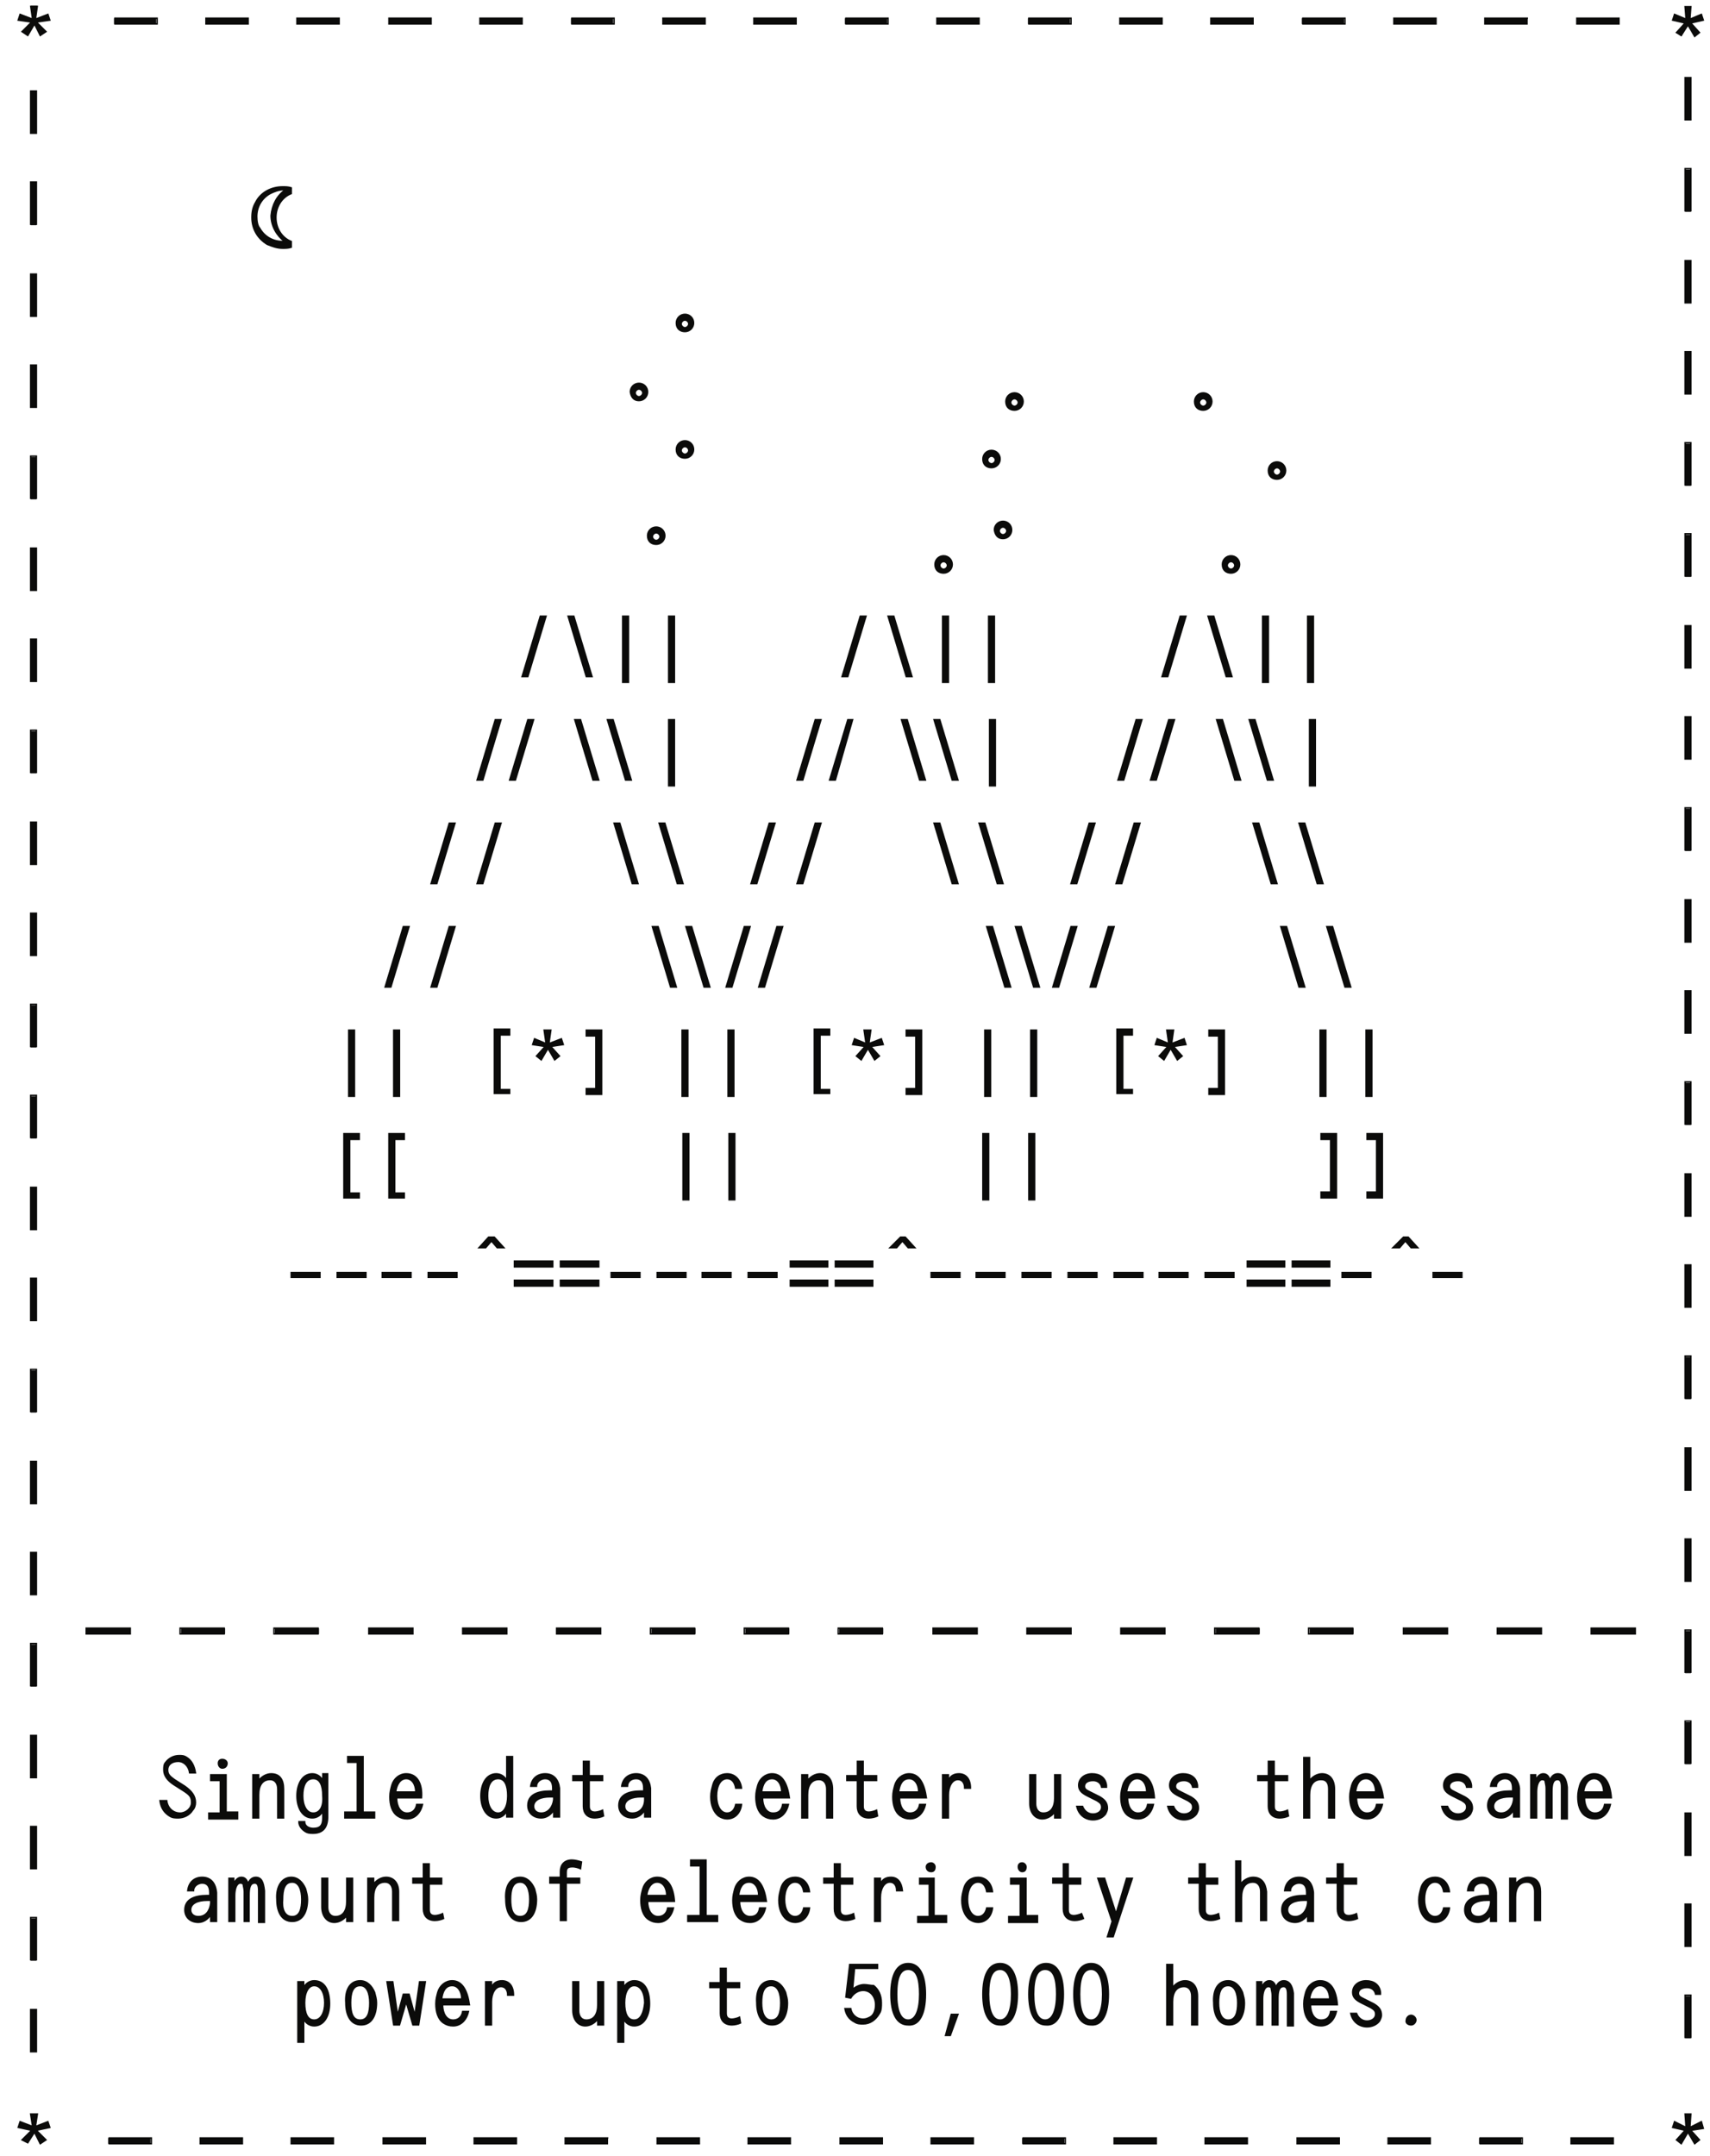 <?xml version="1.0" encoding="utf-8"?>
<!-- Generator: Adobe Illustrator 27.6.1, SVG Export Plug-In . SVG Version: 6.00 Build 0)  -->
<svg version="1.1" id="a" xmlns="http://www.w3.org/2000/svg" xmlns:xlink="http://www.w3.org/1999/xlink" x="0px" y="0px"
	 viewBox="0 0 178.5 225" style="enable-background:new 0 0 178.5 225;" xml:space="preserve">
<style type="text/css">
	.st0{fill:#0B0B0A;}
	.st1{fill:none;stroke:#0B0B0A;stroke-width:0.15;}
	.st2{clip-path:url(#SVGID_00000065766428173555315660000004607510796099549832_);fill:none;stroke:#0B0B0A;stroke-width:0.15;}
	.st3{clip-path:url(#SVGID_00000062184806862393776530000004436243266571872415_);fill:none;stroke:#0B0B0A;stroke-width:0.15;}
	.st4{clip-path:url(#SVGID_00000051362256472453145790000002214292808284216758_);fill:none;stroke:#0B0B0A;stroke-width:0.15;}
	.st5{clip-path:url(#SVGID_00000103248296329647175760000017511844001416766395_);fill:none;stroke:#0B0B0A;stroke-width:0.15;}
	.st6{clip-path:url(#SVGID_00000015332531124375634970000005968428840779825306_);fill:#0B0B0A;}
	.st7{clip-path:url(#SVGID_00000015332531124375634970000005968428840779825306_);fill:none;stroke:#0B0B0A;stroke-width:0.15;}
</style>
<path class="st0" d="M9,170.5h4.6v-0.6H9V170.5z M18.9,170.5h4.6v-0.6h-4.6V170.5z M28.7,170.5h4.6v-0.6h-4.6V170.5z M38.5,170.5
	h4.6v-0.6h-4.6V170.5z M48.3,170.5h4.6v-0.6h-4.6V170.5z M58.1,170.5h4.6v-0.6h-4.6V170.5z M68,170.5h4.6v-0.6H68V170.5z
	 M77.8,170.5h4.6v-0.6h-4.6V170.5z M87.6,170.5h4.6v-0.6h-4.6V170.5z M97.4,170.5h4.6v-0.6h-4.6V170.5z M107.2,170.5h4.6v-0.6h-4.6
	V170.5z M117,170.5h4.6v-0.6H117V170.5z M126.9,170.5h4.6v-0.6h-4.6V170.5z M136.7,170.5h4.6v-0.6h-4.6V170.5z M146.5,170.5h4.6
	v-0.6h-4.6V170.5z M156.3,170.5h4.6v-0.6h-4.6V170.5z M166.1,170.5h4.6v-0.6h-4.6V170.5z"/>
<path class="st1" d="M170.7,169.9h-4.6v0.6h4.6V169.9z M160.9,169.9h-4.6v0.6h4.6V169.9z M151.1,169.9h-4.6v0.6h4.6V169.9z
	 M141.2,169.9h-4.6v0.6h4.6V169.9z M131.4,169.9h-4.6v0.6h4.6V169.9z M121.6,169.9H117v0.6h4.6V169.9z M111.8,169.9h-4.6v0.6h4.6
	V169.9z M102,169.9h-4.6v0.6h4.6V169.9z M92.1,169.9h-4.6v0.6h4.6V169.9z M82.3,169.9h-4.6v0.6h4.6V169.9z M72.5,169.9h-4.6v0.6h4.6
	V169.9z M62.7,169.9h-4.6v0.6h4.6V169.9z M52.9,169.9h-4.6v0.6h4.6V169.9z M43.1,169.9h-4.6v0.6h4.6V169.9z M33.2,169.9h-4.6v0.6
	h4.6V169.9z M23.4,169.9h-4.6v0.6h4.6V169.9z M13.6,169.9H9v0.6h4.6V169.9z"/>
<path class="st0" d="M11.3,223.7h4.4v-0.6h-4.4V223.7z M20.9,223.7h4.4v-0.6h-4.4V223.7z M30.4,223.7h4.4v-0.6h-4.4V223.7z
	 M40,223.7h4.4v-0.6H40V223.7z M49.5,223.7h4.4v-0.6h-4.4V223.7z M59,223.7h4.4v-0.6H59V223.7z M68.6,223.7H73v-0.6h-4.4V223.7z
	 M78.1,223.7h4.4v-0.6h-4.4V223.7z M87.7,223.7h4.4v-0.6h-4.4V223.7z M97.2,223.7h4.4v-0.6h-4.4V223.7z M106.7,223.7h4.4v-0.6h-4.4
	V223.7z M116.3,223.7h4.4v-0.6h-4.4V223.7z M125.8,223.7h4.4v-0.6h-4.4V223.7z M135.4,223.7h4.4v-0.6h-4.4V223.7z M144.9,223.7h4.4
	v-0.6h-4.4V223.7z M154.4,223.7h4.4v-0.6h-4.4V223.7z M164,223.7h4.4v-0.6H164V223.7z"/>
<g>
	<defs>
		<rect id="SVGID_1_" x="1.8" y="0.6" width="176.1" height="223.2"/>
	</defs>
	<clipPath id="SVGID_00000018208140124150257830000017723569093439049896_">
		<use xlink:href="#SVGID_1_"  style="overflow:visible;"/>
	</clipPath>
	
		<path style="clip-path:url(#SVGID_00000018208140124150257830000017723569093439049896_);fill:none;stroke:#0B0B0A;stroke-width:0.15;" d="
		M168.4,223.1H164v0.6h4.4V223.1z M158.9,223.1h-4.4v0.6h4.4V223.1z M149.3,223.1h-4.4v0.6h4.4V223.1z M139.8,223.1h-4.4v0.6h4.4
		V223.1z M130.2,223.1h-4.4v0.6h4.4V223.1z M120.7,223.1h-4.4v0.6h4.4V223.1z M111.2,223.1h-4.4v0.6h4.4V223.1z M101.6,223.1h-4.4
		v0.6h4.4V223.1z M92.1,223.1h-4.4v0.6h4.4V223.1z M82.5,223.1h-4.4v0.6h4.4V223.1z M73,223.1h-4.4v0.6H73V223.1z M63.5,223.1H59
		v0.6h4.4V223.1z M53.9,223.1h-4.4v0.6h4.4V223.1z M44.4,223.1H40v0.6h4.4V223.1z M34.8,223.1h-4.4v0.6h4.4V223.1z M25.3,223.1h-4.4
		v0.6h4.4V223.1z M15.8,223.1h-4.4v0.6h4.4V223.1z"/>
</g>
<path class="st0" d="M11.9,2.5h4.4V1.9h-4.4V2.5z M21.5,2.5h4.4V1.9h-4.4V2.5z M31,2.5h4.4V1.9H31V2.5z M40.5,2.5H45V1.9h-4.4V2.5z
	 M50.1,2.5h4.4V1.9h-4.4V2.5z M59.6,2.5h4.4V1.9h-4.4V2.5z M69.2,2.5h4.4V1.9h-4.4V2.5z M78.7,2.5h4.4V1.9h-4.4V2.5z M88.2,2.5h4.4
	V1.9h-4.4V2.5z M97.8,2.5h4.4V1.9h-4.4V2.5z M107.3,2.5h4.4V1.9h-4.4V2.5z M116.9,2.5h4.4V1.9h-4.4V2.5z M126.4,2.5h4.4V1.9h-4.4
	V2.5z M135.9,2.5h4.4V1.9h-4.4V2.5z M145.5,2.5h4.4V1.9h-4.4V2.5z M155,2.5h4.4V1.9H155V2.5z M164.6,2.5h4.4V1.9h-4.4V2.5z"/>
<path class="st1" d="M169,1.9h-4.4v0.6h4.4V1.9z M159.5,1.9H155v0.6h4.4V1.9z M149.9,1.9h-4.4v0.6h4.4V1.9z M140.4,1.9h-4.4v0.6h4.4
	V1.9z M130.8,1.9h-4.4v0.6h4.4V1.9z M121.3,1.9h-4.4v0.6h4.4V1.9z M111.8,1.9h-4.4v0.6h4.4V1.9z M102.2,1.9h-4.4v0.6h4.4V1.9z
	 M92.7,1.9h-4.4v0.6h4.4V1.9z M83.1,1.9h-4.4v0.6h4.4V1.9z M73.6,1.9h-4.4v0.6h4.4V1.9z M64.1,1.9h-4.4v0.6h4.4V1.9z M54.5,1.9h-4.4
	v0.6h4.4V1.9z M45,1.9h-4.4v0.6H45V1.9z M35.4,1.9H31v0.6h4.4V1.9z M25.9,1.9h-4.4v0.6h4.4V1.9z M16.4,1.9h-4.4v0.6h4.4V1.9z"/>
<polygon class="st0" points="3.2,220.6 3.4,221.9 2.1,221.4 1.9,222 3.3,222.3 2.3,223.3 2.9,223.6 3.6,222.5 4.2,223.7 4.8,223.3 
	3.8,222.3 5.2,222 5,221.4 3.7,221.9 3.9,220.6 "/>
<g>
	<defs>
		<rect id="SVGID_00000068642644099209679420000006667146540657637801_" x="1.8" y="0.6" width="176.1" height="223.2"/>
	</defs>
	<clipPath id="SVGID_00000171693596213809012430000009582774766710910594_">
		<use xlink:href="#SVGID_00000068642644099209679420000006667146540657637801_"  style="overflow:visible;"/>
	</clipPath>
	
		<polygon style="clip-path:url(#SVGID_00000171693596213809012430000009582774766710910594_);fill:none;stroke:#0B0B0A;stroke-width:0.15;" points="
		5.2,222 5,221.4 3.7,221.9 3.9,220.6 3.2,220.6 3.4,221.9 2.1,221.4 1.9,222 3.3,222.3 2.3,223.3 2.9,223.6 3.6,222.5 4.2,223.7 
		4.8,223.3 3.8,222.3 	"/>
</g>
<polygon class="st0" points="3.2,0.6 3.4,2 2.1,1.5 1.9,2.1 3.3,2.3 2.3,3.3 2.9,3.7 3.6,2.5 4.2,3.7 4.8,3.3 3.8,2.3 5.2,2.1 
	5,1.5 3.7,2 3.9,0.6 "/>
<g>
	<defs>
		<rect id="SVGID_00000124146120648346598180000003841751329957578385_" x="1.8" y="0.6" width="176.1" height="223.2"/>
	</defs>
	<clipPath id="SVGID_00000106862407445420454870000004917699774488108689_">
		<use xlink:href="#SVGID_00000124146120648346598180000003841751329957578385_"  style="overflow:visible;"/>
	</clipPath>
	
		<polygon style="clip-path:url(#SVGID_00000106862407445420454870000004917699774488108689_);fill:none;stroke:#0B0B0A;stroke-width:0.15;" points="
		5.2,2.1 5,1.5 3.7,2 3.9,0.6 3.2,0.6 3.4,2 2.1,1.5 1.9,2.1 3.3,2.3 2.3,3.3 2.9,3.7 3.6,2.5 4.2,3.7 4.8,3.3 3.8,2.3 	"/>
</g>
<polygon class="st0" points="175.9,220.6 176,222 174.8,221.4 174.6,222 175.9,222.3 175,223.3 175.5,223.7 176.2,222.5 
	176.9,223.7 177.4,223.3 176.5,222.3 177.8,222.1 177.6,221.4 176.4,222 176.5,220.6 "/>
<g>
	<defs>
		<rect id="SVGID_00000076581022634269936840000004520093630291773072_" x="1.8" y="0.6" width="176.1" height="223.2"/>
	</defs>
	<clipPath id="SVGID_00000097501456388526223850000012514423433247556786_">
		<use xlink:href="#SVGID_00000076581022634269936840000004520093630291773072_"  style="overflow:visible;"/>
	</clipPath>
	
		<polygon style="clip-path:url(#SVGID_00000097501456388526223850000012514423433247556786_);fill:none;stroke:#0B0B0A;stroke-width:0.15;" points="
		177.8,222.1 177.6,221.4 176.4,222 176.5,220.6 175.9,220.6 176,222 174.8,221.4 174.6,222 175.9,222.3 175,223.3 175.5,223.7 
		176.2,222.5 176.9,223.7 177.4,223.3 176.5,222.3 	"/>
</g>
<polygon class="st0" points="175.9,0.7 176,2 174.8,1.5 174.6,2.1 175.9,2.4 175,3.4 175.5,3.8 176.2,2.6 176.9,3.8 177.4,3.4 
	176.5,2.4 177.8,2.1 177.6,1.5 176.4,2 176.5,0.7 "/>
<polygon class="st1" points="177.8,2.1 177.6,1.5 176.4,2 176.5,0.7 175.9,0.7 176,2 174.8,1.5 174.6,2.1 175.9,2.4 175,3.4 
	175.5,3.7 176.2,2.6 176.9,3.8 177.4,3.4 176.5,2.4 "/>
<path class="st0" d="M175.9,212.7h0.6v-4.4h-0.6V212.7z M175.9,203.1h0.6v-4.4h-0.6V203.1z M175.9,193.6h0.6v-4.4h-0.6V193.6z
	 M175.9,184.1h0.6v-4.4h-0.6V184.1z M175.9,174.6h0.6v-4.4h-0.6V174.6z M175.9,165h0.6v-4.4h-0.6V165z M175.9,155.5h0.6v-4.4h-0.6
	V155.5z M175.9,146h0.6v-4.4h-0.6V146z M175.9,136.4h0.6V132h-0.6V136.4z M175.9,126.9h0.6v-4.4h-0.6V126.9z M175.9,117.4h0.6v-4.4
	h-0.6V117.4z M175.9,107.8h0.6v-4.4h-0.6V107.8z M175.9,98.3h0.6v-4.4h-0.6V98.3z M175.9,88.8h0.6v-4.4h-0.6V88.8z M175.9,79.2h0.6
	v-4.4h-0.6V79.2z M175.9,69.7h0.6v-4.4h-0.6V69.7z M175.9,60.2h0.6v-4.4h-0.6V60.2z M175.9,50.7h0.6v-4.4h-0.6V50.7z M175.9,41.1
	h0.6v-4.4h-0.6V41.1z M175.9,31.6h0.6v-4.4h-0.6V31.6z M175.9,22.1h0.6v-4.4h-0.6V22.1z M175.9,12.5h0.6V8.1h-0.6V12.5z"/>
<path class="st1" d="M176.5,208.2h-0.6v4.4h0.6V208.2z M176.5,198.7h-0.6v4.4h0.6V198.7z M176.5,189.2h-0.6v4.4h0.6V189.2z
	 M176.5,179.6h-0.6v4.4h0.6V179.6z M176.5,170.1h-0.6v4.4h0.6V170.1z M176.5,160.6h-0.6v4.4h0.6V160.6z M176.5,151.1h-0.6v4.4h0.6
	V151.1z M176.5,141.5h-0.6v4.4h0.6V141.5z M176.5,132h-0.6v4.4h0.6V132z M176.5,122.5h-0.6v4.4h0.6V122.5z M176.5,112.9h-0.6v4.4
	h0.6V112.9z M176.5,103.4h-0.6v4.4h0.6V103.4z M176.5,93.9h-0.6v4.4h0.6V93.9z M176.5,84.3h-0.6v4.4h0.6V84.3z M176.5,74.8h-0.6v4.4
	h0.6V74.8z M176.5,65.3h-0.6v4.4h0.6V65.3z M176.5,55.7h-0.6v4.4h0.6V55.7z M176.5,46.2h-0.6v4.4h0.6V46.2z M176.5,36.7h-0.6v4.4
	h0.6V36.7z M176.5,27.2h-0.6v4.4h0.6V27.2z M176.5,17.6h-0.6v4.4h0.6V17.6z M176.5,8.1h-0.6v4.4h0.6V8.1z"/>
<path class="st0" d="M3.2,214.1h0.6v-4.4H3.2V214.1z M3.2,204.6h0.6v-4.4H3.2V204.6z M3.2,195h0.6v-4.4H3.2V195z M3.2,185.5h0.6
	v-4.4H3.2V185.5z M3.2,176h0.6v-4.4H3.2V176z M3.2,166.4h0.6V162H3.2V166.4z M3.2,156.9h0.6v-4.4H3.2V156.9z M3.2,147.4h0.6v-4.4
	H3.2V147.4z M3.2,137.8h0.6v-4.4H3.2V137.8z M3.2,128.3h0.6v-4.4H3.2V128.3z M3.2,118.8h0.6v-4.4H3.2V118.8z M3.2,109.3h0.6v-4.4
	H3.2V109.3z M3.2,99.7h0.6v-4.4H3.2V99.7z M3.2,90.2h0.6v-4.4H3.2V90.2z M3.2,80.7h0.6v-4.4H3.2V80.7z M3.2,71.1h0.6v-4.4H3.2V71.1z
	 M3.2,61.6h0.6v-4.4H3.2V61.6z M3.2,52.1h0.6v-4.4H3.2V52.1z M3.2,42.5h0.6v-4.4H3.2V42.5z M3.2,33h0.6v-4.4H3.2V33z M3.2,23.5h0.6
	V19H3.2V23.5z M3.2,13.9h0.6V9.5H3.2V13.9z"/>
<path class="st1" d="M3.8,209.7H3.2v4.4h0.6V209.7z M3.8,200.1H3.2v4.4h0.6V200.1z M3.8,190.6H3.2v4.4h0.6V190.6z M3.8,181.1H3.2
	v4.4h0.6V181.1z M3.8,171.5H3.2v4.4h0.6V171.5z M3.8,162H3.2v4.4h0.6V162z M3.8,152.5H3.2v4.4h0.6V152.5z M3.8,142.9H3.2v4.4h0.6
	V142.9z M3.8,133.4H3.2v4.4h0.6V133.4z M3.8,123.9H3.2v4.4h0.6V123.9z M3.8,114.3H3.2v4.4h0.6V114.3z M3.8,104.8H3.2v4.4h0.6V104.8z
	 M3.8,95.3H3.2v4.4h0.6V95.3z M3.8,85.8H3.2v4.4h0.6V85.8z M3.8,76.2H3.2v4.4h0.6V76.2z M3.8,66.7H3.2v4.4h0.6V66.7z M3.8,57.2H3.2
	v4.4h0.6V57.2z M3.8,47.6H3.2v4.4h0.6V47.6z M3.8,38.1H3.2v4.4h0.6V38.1z M3.8,28.6H3.2V33h0.6V28.6z M3.8,19H3.2v4.4h0.6V19z
	 M3.8,9.5H3.2v4.4h0.6V9.5z"/>
<path class="st0" d="M149.6,133.3h3v-0.5h-3V133.3z M145.4,130.2h0.7l0.6-0.7l0.6,0.7h0.7l-1-1.1h-0.5L145.4,130.2z M140.1,133.3h3
	v-0.5h-3V133.3z M138.8,133.6h-3.9v0.6h3.9V133.6z M138.8,131.6h-3.9v0.6h3.9V131.6z M134.1,133.6h-3.9v0.6h3.9V133.6z M134.1,131.6
	h-3.9v0.6h3.9V131.6z M125.8,133.3h3v-0.5h-3V133.3z M121,133.3h3v-0.5h-3V133.3z M116.3,133.3h3v-0.5h-3V133.3z M111.5,133.3h3
	v-0.5h-3V133.3z M106.7,133.3h3v-0.5h-3V133.3z M101.9,133.3h3v-0.5h-3V133.3z M97.2,133.3h3v-0.5h-3V133.3z M92.9,130.2h0.7
	l0.6-0.7l0.6,0.7h0.7l-1-1.1h-0.5L92.9,130.2z M91.1,133.6h-3.9v0.6h3.9V133.6z M91.1,131.6h-3.9v0.6h3.9V131.6z M86.4,133.6h-3.9
	v0.6h3.9V133.6z M86.4,131.6h-3.9v0.6h3.9V131.6z M78.1,133.3h3v-0.5h-3V133.3z M73.3,133.3h3v-0.5h-3V133.3z M68.6,133.3h3v-0.5h-3
	V133.3z M63.8,133.3h3v-0.5h-3V133.3z M62.5,133.6h-4v0.6h4V133.6z M62.5,131.6h-4v0.6h4V131.6z M57.7,133.6h-4v0.6h4V133.6z
	 M57.7,131.6h-4v0.6h4V131.6z M50,130.2h0.7l0.6-0.7l0.6,0.7h0.7l-1-1.1H51L50,130.2z M44.7,133.3h3v-0.5h-3V133.3z M39.9,133.3h3
	v-0.5h-3V133.3z M35.2,133.3h3v-0.5h-3V133.3z M30.4,133.3h3v-0.5h-3V133.3z"/>
<path class="st1" d="M149.6,133.3h3v-0.5h-3V133.3z M145.4,130.2h0.7l0.6-0.7l0.6,0.7h0.7l-1-1.1h-0.5L145.4,130.2z M140.1,133.3h3
	v-0.5h-3V133.3z M138.8,133.6h-3.9v0.6h3.9V133.6z M138.8,131.6h-3.9v0.6h3.9V131.6z M134.1,133.6h-3.9v0.6h3.9V133.6z M134.1,131.6
	h-3.9v0.6h3.9V131.6z M125.8,133.3h3v-0.5h-3V133.3z M121,133.3h3v-0.5h-3V133.3z M116.3,133.3h3v-0.5h-3V133.3z M111.5,133.3h3
	v-0.5h-3V133.3z M106.7,133.3h3v-0.5h-3V133.3z M101.9,133.3h3v-0.5h-3V133.3z M97.2,133.3h3v-0.5h-3V133.3z M92.9,130.2h0.7
	l0.6-0.7l0.6,0.7h0.7l-1-1.1h-0.5L92.9,130.2z M91.1,133.6h-3.9v0.6h3.9V133.6z M91.1,131.6h-3.9v0.6h3.9V131.6z M86.4,133.6h-3.9
	v0.6h3.9V133.6z M86.4,131.6h-3.9v0.6h3.9V131.6z M78.1,133.3h3v-0.5h-3V133.3z M73.3,133.3h3v-0.5h-3V133.3z M68.6,133.3h3v-0.5h-3
	V133.3z M63.8,133.3h3v-0.5h-3V133.3z M62.5,133.6h-4v0.6h4V133.6z M62.5,131.6h-4v0.6h4V131.6z M57.7,133.6h-4v0.6h4V133.6z
	 M57.7,131.6h-4v0.6h4V131.6z M50,130.2h0.7l0.6-0.7l0.6,0.7h0.7l-1-1.1H51L50,130.2z M44.7,133.3h3v-0.5h-3V133.3z M39.9,133.3h3
	v-0.5h-3V133.3z M35.2,133.3h3v-0.5h-3V133.3z M30.4,133.3h3v-0.5h-3V133.3z"/>
<path class="st0" d="M143.7,118.8v5.6h-1v0.6h1.6v-6.7h-1.6l0,0.6H143.7z M138.9,118.8v5.6h-1v0.6h1.6v-6.7h-1.6l0,0.6H138.9z
	 M107.4,125.2h0.6l0-6.9h-0.6V125.2z M102.6,125.2h0.6l0-6.9h-0.6V125.2z M76.1,125.2h0.6l0-6.9h-0.6V125.2z M71.3,125.2h0.6l0-6.9
	h-0.6V125.2z M42.2,124.5h-1v-5.6h1l0-0.6h-1.6v6.7h1.6V124.5z M37.5,124.5h-1v-5.6h1l0-0.6h-1.6v6.7h1.6V124.5z"/>
<path class="st1" d="M143.7,118.8v5.6h-1v0.6h1.6v-6.7h-1.6l0,0.6H143.7z M138.9,118.8v5.6h-1v0.6h1.6v-6.7h-1.6l0,0.6H138.9z
	 M107.4,125.2h0.6l0-6.9h-0.6V125.2z M102.6,125.2h0.6l0-6.9h-0.6V125.2z M76.1,125.2h0.6l0-6.9h-0.6V125.2z M71.3,125.2h0.6l0-6.9
	h-0.6V125.2z M42.2,124.5h-1v-5.6h1l0-0.6h-1.6v6.7h1.6V124.5z M37.5,124.5h-1v-5.6h1l0-0.6h-1.6v6.7h1.6V124.5z"/>
<path class="st0" d="M142.6,114.4h0.6l0-6.9h-0.6V114.4z M137.8,114.4h0.6l0-6.9h-0.6V114.4z M127.2,108v5.6h-1v0.6h1.6v-6.7h-1.6
	l0,0.6H127.2z M123.8,109l-0.2-0.6l-1.3,0.5l0.2-1.4h-0.7l0.2,1.4l-1.2-0.5l-0.2,0.6l1.3,0.2l-0.9,1l0.5,0.4l0.7-1.2l0.7,1.2
	l0.5-0.4l-0.9-1L123.8,109z M118.2,113.7h-1V108h1l0-0.6h-1.6v6.7h1.6V113.7z M107.6,114.4h0.6l0-6.9h-0.6V114.4z M102.8,114.4h0.6
	l0-6.9h-0.6V114.4z M95.6,108v5.6h-1v0.6h1.6v-6.7h-1.6l0,0.6H95.6z M92.2,109l-0.2-0.6l-1.3,0.5l0.2-1.4h-0.7l0.2,1.4l-1.2-0.5
	l-0.2,0.6l1.3,0.2l-0.9,1l0.5,0.4l0.7-1.2l0.7,1.2l0.5-0.4l-0.9-1L92.2,109z M86.6,113.7h-1V108h1l0-0.6H85v6.7h1.6V113.7z
	 M76,114.4h0.6l0-6.9H76V114.4z M71.2,114.4h0.6l0-6.9h-0.6V114.4z M62.2,108v5.6h-1v0.6h1.6v-6.7h-1.6l0,0.6H62.2z M58.8,109
	l-0.2-0.6l-1.3,0.5l0.2-1.4h-0.7l0.2,1.4l-1.2-0.5l-0.2,0.6l1.3,0.2l-0.9,1l0.5,0.4l0.7-1.2l0.7,1.2l0.5-0.4l-0.9-1L58.8,109z
	 M53.2,113.7h-1V108h1l0-0.6h-1.6v6.7h1.6V113.7z M41.1,114.4h0.6l0-6.9h-0.6V114.4z M36.4,114.4H37l0-6.9h-0.6V114.4z"/>
<path class="st1" d="M142.6,114.4h0.6l0-6.9h-0.6V114.4z M137.8,114.4h0.6l0-6.9h-0.6V114.4z M127.2,108v5.6h-1v0.6h1.6v-6.7h-1.6
	l0,0.6H127.2z M123.8,109l-0.2-0.6l-1.3,0.5l0.2-1.4h-0.7l0.2,1.4l-1.2-0.5l-0.2,0.6l1.3,0.2l-0.9,1l0.5,0.4l0.7-1.2l0.7,1.2
	l0.5-0.4l-0.9-1L123.8,109z M118.2,113.7h-1V108h1l0-0.6h-1.6v6.7h1.6V113.7z M107.6,114.4h0.6l0-6.9h-0.6V114.4z M102.8,114.4h0.6
	l0-6.9h-0.6V114.4z M95.6,108v5.6h-1v0.6h1.6v-6.7h-1.6l0,0.6H95.6z M92.2,109l-0.2-0.6l-1.3,0.5l0.2-1.4h-0.7l0.2,1.4l-1.2-0.5
	l-0.2,0.6l1.3,0.2l-0.9,1l0.5,0.4l0.7-1.2l0.7,1.2l0.5-0.4l-0.9-1L92.2,109z M86.6,113.7h-1V108h1l0-0.6H85v6.7h1.6V113.7z
	 M76,114.4h0.6l0-6.9H76V114.4z M71.2,114.4h0.6l0-6.9h-0.6V114.4z M62.2,108v5.6h-1v0.6h1.6v-6.7h-1.6l0,0.6H62.2z M58.8,109
	l-0.2-0.6l-1.3,0.5l0.2-1.4h-0.7l0.2,1.4l-1.2-0.5l-0.2,0.6l1.3,0.2l-0.9,1l0.5,0.4l0.7-1.2l0.7,1.2l0.5-0.4l-0.9-1L58.8,109z
	 M53.2,113.7h-1V108h1l0-0.6h-1.6v6.7h1.6V113.7z M41.1,114.4h0.6l0-6.9h-0.6V114.4z M36.4,114.4H37l0-6.9h-0.6V114.4z"/>
<path class="st0" d="M139.1,96.7l1.9,6.3h-0.6l-1.9-6.3H139.1z M134.3,96.7l1.9,6.3h-0.6l-1.9-6.3H134.3z M114.4,103h-0.6l1.9-6.3
	h0.6L114.4,103z M110.5,103h-0.6l1.9-6.3h0.6L110.5,103z M106.6,96.7l1.9,6.3h-0.6l-1.9-6.3H106.6z M103.6,96.7l1.9,6.3h-0.6
	l-1.9-6.3H103.6z M79.8,103h-0.6l1.9-6.3h0.6L79.8,103z M76.4,103h-0.6l1.9-6.3h0.6L76.4,103z M72.2,96.7l1.9,6.3h-0.6l-1.9-6.3
	H72.2z M68.7,96.7l1.9,6.3H70l-1.9-6.3H68.7z M45.6,103H45l1.9-6.3h0.6L45.6,103z M40.8,103h-0.6l1.9-6.3h0.6L40.8,103z"/>
<path class="st1" d="M139.1,96.7l1.9,6.3h-0.6l-1.9-6.3H139.1z M134.3,96.7l1.9,6.3h-0.6l-1.9-6.3H134.3z M114.4,103h-0.6l1.9-6.3
	h0.6L114.4,103z M110.5,103h-0.6l1.9-6.3h0.6L110.5,103z M106.6,96.7l1.9,6.3h-0.6l-1.9-6.3H106.6z M103.6,96.7l1.9,6.3h-0.6
	l-1.9-6.3H103.6z M79.8,103h-0.6l1.9-6.3h0.6L79.8,103z M76.4,103h-0.6l1.9-6.3h0.6L76.4,103z M72.2,96.7l1.9,6.3h-0.6l-1.9-6.3
	H72.2z M68.7,96.7l1.9,6.3H70l-1.9-6.3H68.7z M45.6,103H45l1.9-6.3h0.6L45.6,103z M40.8,103h-0.6l1.9-6.3h0.6L40.8,103z"/>
<path class="st0" d="M136.2,85.9l1.9,6.3h-0.6l-1.9-6.3H136.2z M131.4,85.9l1.9,6.3h-0.6l-1.9-6.3H131.4z M117.1,92.2h-0.6l1.9-6.3
	h0.6L117.1,92.2z M112.4,92.2h-0.6l1.9-6.3h0.6L112.4,92.2z M102.8,85.9l1.9,6.3h-0.6l-1.9-6.3H102.8z M98.1,85.9l1.9,6.3h-0.6
	l-1.9-6.3H98.1z M83.8,92.2h-0.6l1.9-6.3h0.6L83.8,92.2z M79,92.2h-0.6l1.9-6.3h0.6L79,92.2z M69.4,85.9l1.9,6.3h-0.6l-1.9-6.3H69.4
	z M64.7,85.9l1.9,6.3h-0.6l-1.9-6.3H64.7z M50.4,92.2h-0.6l1.9-6.3h0.6L50.4,92.2z M45.6,92.2H45l1.9-6.3h0.6L45.6,92.2z"/>
<path class="st1" d="M136.2,85.9l1.9,6.3h-0.6l-1.9-6.3H136.2z M131.4,85.9l1.9,6.3h-0.6l-1.9-6.3H131.4z M117.1,92.2h-0.6l1.9-6.3
	h0.6L117.1,92.2z M112.4,92.2h-0.6l1.9-6.3h0.6L112.4,92.2z M102.8,85.9l1.9,6.3h-0.6l-1.9-6.3H102.8z M98.1,85.9l1.9,6.3h-0.6
	l-1.9-6.3H98.1z M83.8,92.2h-0.6l1.9-6.3h0.6L83.8,92.2z M79,92.2h-0.6l1.9-6.3h0.6L79,92.2z M69.4,85.9l1.9,6.3h-0.6l-1.9-6.3H69.4
	z M64.7,85.9l1.9,6.3h-0.6l-1.9-6.3H64.7z M50.4,92.2h-0.6l1.9-6.3h0.6L50.4,92.2z M45.6,92.2H45l1.9-6.3h0.6L45.6,92.2z"/>
<path class="st0" d="M136.7,82h0.6l0-6.9h-0.6V82z M131,75.1l1.9,6.3h-0.6l-1.9-6.3H131z M127.6,75.1l1.9,6.3h-0.6l-1.9-6.3H127.6z
	 M120.7,81.4h-0.6l1.9-6.3h0.6L120.7,81.4z M117.3,81.4h-0.6l1.9-6.3h0.6L117.3,81.4z M103.3,82h0.6l0-6.9h-0.6V82z M98.1,75.1
	l1.9,6.3h-0.6l-1.9-6.3H98.1z M94.7,75.1l1.9,6.3H96l-1.9-6.3H94.7z M87.2,81.4h-0.6l1.9-6.3H89L87.2,81.4z M83.8,81.4h-0.6l1.9-6.3
	h0.6L83.8,81.4z M69.8,82h0.6l0-6.9h-0.6V82z M64,75.1l1.9,6.3h-0.6l-1.9-6.3H64z M60.6,75.1l1.9,6.3h-0.6L60,75.1H60.6z M53.8,81.4
	h-0.6l1.9-6.3h0.6L53.8,81.4z M50.4,81.4h-0.6l1.9-6.3h0.6L50.4,81.4z"/>
<path class="st1" d="M136.7,82h0.6l0-6.9h-0.6V82z M131,75.1l1.9,6.3h-0.6l-1.9-6.3H131z M127.6,75.1l1.9,6.3h-0.6l-1.9-6.3H127.6z
	 M120.7,81.4h-0.6l1.9-6.3h0.6L120.7,81.4z M117.3,81.4h-0.6l1.9-6.3h0.6L117.3,81.4z M103.3,82h0.6l0-6.9h-0.6V82z M98.1,75.1
	l1.9,6.3h-0.6l-1.9-6.3H98.1z M94.7,75.1l1.9,6.3H96l-1.9-6.3H94.7z M87.2,81.4h-0.6l1.9-6.3H89L87.2,81.4z M83.8,81.4h-0.6l1.9-6.3
	h0.6L83.8,81.4z M69.8,82h0.6l0-6.9h-0.6V82z M64,75.1l1.9,6.3h-0.6l-1.9-6.3H64z M60.6,75.1l1.9,6.3h-0.6L60,75.1H60.6z M53.8,81.4
	h-0.6l1.9-6.3h0.6L53.8,81.4z M50.4,81.4h-0.6l1.9-6.3h0.6L50.4,81.4z"/>
<path class="st0" d="M136.5,71.2h0.6l0-6.9h-0.6V71.2z M131.8,71.2h0.6l0-6.9h-0.6V71.2z M126.7,64.3l1.9,6.3h-0.6l-1.9-6.3H126.7z
	 M121.9,70.6h-0.6l1.9-6.3h0.6L121.9,70.6z M103.2,71.2h0.6l0-6.9h-0.6V71.2z M98.4,71.2H99l0-6.9h-0.6V71.2z M93.3,64.3l1.9,6.3
	h-0.6l-1.9-6.3H93.3z M88.5,70.6h-0.6l1.9-6.3h0.6L88.5,70.6z M69.8,71.2h0.6l0-6.9h-0.6V71.2z M65,71.2h0.6l0-6.9H65V71.2z
	 M59.9,64.3l1.9,6.3h-0.6l-1.9-6.3H59.9z M55.1,70.6h-0.6l1.9-6.3H57L55.1,70.6z"/>
<path class="st1" d="M136.5,71.2h0.6l0-6.9h-0.6V71.2z M131.8,71.2h0.6l0-6.9h-0.6V71.2z M126.7,64.3l1.9,6.3h-0.6l-1.9-6.3H126.7z
	 M121.9,70.6h-0.6l1.9-6.3h0.6L121.9,70.6z M103.2,71.2h0.6l0-6.9h-0.6V71.2z M98.4,71.2H99l0-6.9h-0.6V71.2z M93.3,64.3l1.9,6.3
	h-0.6l-1.9-6.3H93.3z M88.5,70.6h-0.6l1.9-6.3h0.6L88.5,70.6z M69.8,71.2h0.6l0-6.9h-0.6V71.2z M65,71.2h0.6l0-6.9H65V71.2z
	 M59.9,64.3l1.9,6.3h-0.6l-1.9-6.3H59.9z M55.1,70.6h-0.6l1.9-6.3H57L55.1,70.6z"/>
<g>
	<defs>
		<rect id="SVGID_00000169542754868791776970000011253324894938978988_" x="1.8" y="0.6" width="176.1" height="223.2"/>
	</defs>
	<clipPath id="SVGID_00000122687603468503423720000004191571513334308772_">
		<use xlink:href="#SVGID_00000169542754868791776970000011253324894938978988_"  style="overflow:visible;"/>
	</clipPath>
	<path style="clip-path:url(#SVGID_00000122687603468503423720000004191571513334308772_);fill:#0B0B0A;" d="M68.5,56.4
		c-0.2,0-0.4-0.2-0.4-0.4c0-0.2,0.2-0.4,0.4-0.4c0.2,0,0.4,0.2,0.4,0.4C68.9,56.2,68.7,56.4,68.5,56.4 M68.5,56.8
		c0.5,0,0.9-0.4,0.9-0.9c0-0.5-0.4-0.9-0.9-0.9c-0.5,0-0.9,0.4-0.9,0.9C67.6,56.5,68,56.8,68.5,56.8"/>
	
		<path style="clip-path:url(#SVGID_00000122687603468503423720000004191571513334308772_);fill:none;stroke:#0B0B0A;stroke-width:0.15;" d="
		M68.5,56.4c-0.2,0-0.4-0.2-0.4-0.4c0-0.2,0.2-0.4,0.4-0.4c0.2,0,0.4,0.2,0.4,0.4C68.9,56.2,68.7,56.4,68.5,56.4z M68.5,56.8
		c0.5,0,0.9-0.4,0.9-0.9c0-0.5-0.4-0.9-0.9-0.9c-0.5,0-0.9,0.4-0.9,0.9C67.6,56.5,68,56.8,68.5,56.8z"/>
	<path style="clip-path:url(#SVGID_00000122687603468503423720000004191571513334308772_);fill:#0B0B0A;" d="M71.5,47.4
		c-0.2,0-0.4-0.2-0.4-0.4c0-0.2,0.2-0.4,0.4-0.4c0.2,0,0.4,0.2,0.4,0.4C71.9,47.2,71.7,47.4,71.5,47.4 M71.5,47.8
		c0.5,0,0.9-0.4,0.9-0.9c0-0.5-0.4-0.9-0.9-0.9c-0.5,0-0.9,0.4-0.9,0.9C70.6,47.5,71,47.8,71.5,47.8"/>
	
		<path style="clip-path:url(#SVGID_00000122687603468503423720000004191571513334308772_);fill:none;stroke:#0B0B0A;stroke-width:0.15;" d="
		M71.5,47.4c-0.2,0-0.4-0.2-0.4-0.4c0-0.2,0.2-0.4,0.4-0.4c0.2,0,0.4,0.2,0.4,0.4C71.9,47.2,71.7,47.4,71.5,47.4z M71.5,47.8
		c0.5,0,0.9-0.4,0.9-0.9c0-0.5-0.4-0.9-0.9-0.9c-0.5,0-0.9,0.4-0.9,0.9C70.6,47.5,71,47.8,71.5,47.8z"/>
	<path style="clip-path:url(#SVGID_00000122687603468503423720000004191571513334308772_);fill:#0B0B0A;" d="M66.7,41.4
		c-0.2,0-0.4-0.2-0.4-0.4c0-0.2,0.2-0.4,0.4-0.4c0.2,0,0.4,0.2,0.4,0.4C67.1,41.2,66.9,41.4,66.7,41.4 M66.7,41.8
		c0.5,0,0.9-0.4,0.9-0.9c0-0.5-0.4-0.9-0.9-0.9c-0.5,0-0.9,0.4-0.9,0.9C65.9,41.5,66.2,41.8,66.7,41.8"/>
	
		<path style="clip-path:url(#SVGID_00000122687603468503423720000004191571513334308772_);fill:none;stroke:#0B0B0A;stroke-width:0.15;" d="
		M66.7,41.4c-0.2,0-0.4-0.2-0.4-0.4c0-0.2,0.2-0.4,0.4-0.4c0.2,0,0.4,0.2,0.4,0.4C67.1,41.2,66.9,41.4,66.7,41.4z M66.7,41.8
		c0.5,0,0.9-0.4,0.9-0.9c0-0.5-0.4-0.9-0.9-0.9c-0.5,0-0.9,0.4-0.9,0.9C65.9,41.5,66.2,41.8,66.7,41.8z"/>
	<path style="clip-path:url(#SVGID_00000122687603468503423720000004191571513334308772_);fill:#0B0B0A;" d="M71.5,34.2
		c-0.2,0-0.4-0.2-0.4-0.4c0-0.2,0.2-0.4,0.4-0.4c0.2,0,0.4,0.2,0.4,0.4C71.9,34,71.7,34.2,71.5,34.2 M71.5,34.6
		c0.5,0,0.9-0.4,0.9-0.9c0-0.5-0.4-0.9-0.9-0.9c-0.5,0-0.9,0.4-0.9,0.9C70.6,34.3,71,34.6,71.5,34.6"/>
	
		<path style="clip-path:url(#SVGID_00000122687603468503423720000004191571513334308772_);fill:none;stroke:#0B0B0A;stroke-width:0.15;" d="
		M71.5,34.2c-0.2,0-0.4-0.2-0.4-0.4c0-0.2,0.2-0.4,0.4-0.4c0.2,0,0.4,0.2,0.4,0.4C71.9,34,71.7,34.2,71.5,34.2z M71.5,34.6
		c0.5,0,0.9-0.4,0.9-0.9c0-0.5-0.4-0.9-0.9-0.9c-0.5,0-0.9,0.4-0.9,0.9C70.6,34.3,71,34.6,71.5,34.6z"/>
	<path style="clip-path:url(#SVGID_00000122687603468503423720000004191571513334308772_);fill:#0B0B0A;" d="M98.5,59.4
		c-0.2,0-0.4-0.2-0.4-0.4c0-0.2,0.2-0.4,0.4-0.4c0.2,0,0.4,0.2,0.4,0.4C98.9,59.2,98.7,59.4,98.5,59.4 M98.5,59.8
		c0.5,0,0.9-0.4,0.9-0.9c0-0.5-0.4-0.9-0.9-0.9c-0.5,0-0.9,0.4-0.9,0.9C97.6,59.5,98,59.8,98.5,59.8"/>
	
		<path style="clip-path:url(#SVGID_00000122687603468503423720000004191571513334308772_);fill:none;stroke:#0B0B0A;stroke-width:0.15;" d="
		M98.5,59.4c-0.2,0-0.4-0.2-0.4-0.4c0-0.2,0.2-0.4,0.4-0.4c0.2,0,0.4,0.2,0.4,0.4C98.9,59.2,98.7,59.4,98.5,59.4z M98.5,59.8
		c0.5,0,0.9-0.4,0.9-0.9c0-0.5-0.4-0.9-0.9-0.9c-0.5,0-0.9,0.4-0.9,0.9C97.6,59.5,98,59.8,98.5,59.8z"/>
	<path style="clip-path:url(#SVGID_00000122687603468503423720000004191571513334308772_);fill:#0B0B0A;" d="M104.7,55.8
		c-0.2,0-0.4-0.2-0.4-0.4c0-0.2,0.2-0.4,0.4-0.4c0.2,0,0.4,0.2,0.4,0.4C105.1,55.6,104.9,55.8,104.7,55.8 M104.7,56.2
		c0.5,0,0.9-0.4,0.9-0.9c0-0.5-0.4-0.9-0.9-0.9c-0.5,0-0.9,0.4-0.9,0.9C103.9,55.9,104.2,56.2,104.7,56.2"/>
	
		<path style="clip-path:url(#SVGID_00000122687603468503423720000004191571513334308772_);fill:none;stroke:#0B0B0A;stroke-width:0.15;" d="
		M104.7,55.8c-0.2,0-0.4-0.2-0.4-0.4c0-0.2,0.2-0.4,0.4-0.4c0.2,0,0.4,0.2,0.4,0.4C105.1,55.6,104.9,55.8,104.7,55.8z M104.7,56.2
		c0.5,0,0.9-0.4,0.9-0.9c0-0.5-0.4-0.9-0.9-0.9c-0.5,0-0.9,0.4-0.9,0.9C103.9,55.9,104.2,56.2,104.7,56.2z"/>
	<path style="clip-path:url(#SVGID_00000122687603468503423720000004191571513334308772_);fill:#0B0B0A;" d="M103.5,48.4
		c-0.2,0-0.4-0.2-0.4-0.4c0-0.2,0.2-0.4,0.4-0.4c0.2,0,0.4,0.2,0.4,0.4C103.9,48.2,103.7,48.4,103.5,48.4 M103.5,48.8
		c0.5,0,0.9-0.4,0.9-0.9c0-0.5-0.4-0.9-0.9-0.9c-0.5,0-0.9,0.4-0.9,0.9C102.6,48.5,103,48.8,103.5,48.8"/>
	
		<path style="clip-path:url(#SVGID_00000122687603468503423720000004191571513334308772_);fill:none;stroke:#0B0B0A;stroke-width:0.15;" d="
		M103.5,48.4c-0.2,0-0.4-0.2-0.4-0.4c0-0.2,0.2-0.4,0.4-0.4c0.2,0,0.4,0.2,0.4,0.4C103.9,48.2,103.7,48.4,103.5,48.4z M103.5,48.8
		c0.5,0,0.9-0.4,0.9-0.9c0-0.5-0.4-0.9-0.9-0.9c-0.5,0-0.9,0.4-0.9,0.9C102.6,48.5,103,48.8,103.5,48.8z"/>
	<path style="clip-path:url(#SVGID_00000122687603468503423720000004191571513334308772_);fill:#0B0B0A;" d="M105.9,42.4
		c-0.2,0-0.4-0.2-0.4-0.4c0-0.2,0.2-0.4,0.4-0.4c0.2,0,0.4,0.2,0.4,0.4C106.3,42.2,106.1,42.4,105.9,42.4 M105.9,42.8
		c0.5,0,0.9-0.4,0.9-0.9c0-0.5-0.4-0.9-0.9-0.9c-0.5,0-0.9,0.4-0.9,0.9C105,42.5,105.4,42.8,105.9,42.8"/>
	
		<path style="clip-path:url(#SVGID_00000122687603468503423720000004191571513334308772_);fill:none;stroke:#0B0B0A;stroke-width:0.15;" d="
		M105.9,42.4c-0.2,0-0.4-0.2-0.4-0.4c0-0.2,0.2-0.4,0.4-0.4c0.2,0,0.4,0.2,0.4,0.4C106.3,42.2,106.1,42.4,105.9,42.4z M105.9,42.8
		c0.5,0,0.9-0.4,0.9-0.9c0-0.5-0.4-0.9-0.9-0.9c-0.5,0-0.9,0.4-0.9,0.9C105,42.5,105.4,42.8,105.9,42.8z"/>
	<path style="clip-path:url(#SVGID_00000122687603468503423720000004191571513334308772_);fill:#0B0B0A;" d="M128.5,59.4
		c-0.2,0-0.4-0.2-0.4-0.4c0-0.2,0.2-0.4,0.4-0.4s0.4,0.2,0.4,0.4C128.9,59.2,128.7,59.4,128.5,59.4 M128.5,59.8
		c0.5,0,0.9-0.4,0.9-0.9c0-0.5-0.4-0.9-0.9-0.9s-0.9,0.4-0.9,0.9C127.6,59.5,128,59.8,128.5,59.8"/>
	
		<path style="clip-path:url(#SVGID_00000122687603468503423720000004191571513334308772_);fill:none;stroke:#0B0B0A;stroke-width:0.15;" d="
		M128.5,59.4c-0.2,0-0.4-0.2-0.4-0.4c0-0.2,0.2-0.4,0.4-0.4s0.4,0.2,0.4,0.4C128.9,59.2,128.7,59.4,128.5,59.4z M128.5,59.8
		c0.5,0,0.9-0.4,0.9-0.9c0-0.5-0.4-0.9-0.9-0.9s-0.9,0.4-0.9,0.9C127.6,59.5,128,59.8,128.5,59.8z"/>
	<path style="clip-path:url(#SVGID_00000122687603468503423720000004191571513334308772_);fill:#0B0B0A;" d="M133.3,49.6
		c-0.2,0-0.4-0.2-0.4-0.4c0-0.2,0.2-0.4,0.4-0.4c0.2,0,0.4,0.2,0.4,0.4C133.7,49.4,133.5,49.6,133.3,49.6 M133.3,50
		c0.5,0,0.9-0.4,0.9-0.9c0-0.5-0.4-0.9-0.9-0.9c-0.5,0-0.9,0.4-0.9,0.9C132.4,49.7,132.8,50,133.3,50"/>
	
		<path style="clip-path:url(#SVGID_00000122687603468503423720000004191571513334308772_);fill:none;stroke:#0B0B0A;stroke-width:0.15;" d="
		M133.3,49.6c-0.2,0-0.4-0.2-0.4-0.4c0-0.2,0.2-0.4,0.4-0.4c0.2,0,0.4,0.2,0.4,0.4C133.7,49.4,133.5,49.6,133.3,49.6z M133.3,50
		c0.5,0,0.9-0.4,0.9-0.9c0-0.5-0.4-0.9-0.9-0.9c-0.5,0-0.9,0.4-0.9,0.9C132.4,49.7,132.8,50,133.3,50z"/>
	<path style="clip-path:url(#SVGID_00000122687603468503423720000004191571513334308772_);fill:#0B0B0A;" d="M125.6,42.4
		c-0.2,0-0.4-0.2-0.4-0.4c0-0.2,0.2-0.4,0.4-0.4c0.2,0,0.4,0.2,0.4,0.4C126,42.2,125.8,42.4,125.6,42.4 M125.6,42.8
		c0.5,0,0.9-0.4,0.9-0.9c0-0.5-0.4-0.9-0.9-0.9c-0.5,0-0.9,0.4-0.9,0.9C124.7,42.5,125.1,42.8,125.6,42.8"/>
	
		<path style="clip-path:url(#SVGID_00000122687603468503423720000004191571513334308772_);fill:none;stroke:#0B0B0A;stroke-width:0.15;" d="
		M125.6,42.4c-0.2,0-0.4-0.2-0.4-0.4c0-0.2,0.2-0.4,0.4-0.4c0.2,0,0.4,0.2,0.4,0.4C126,42.2,125.8,42.4,125.6,42.4z M125.6,42.8
		c0.5,0,0.9-0.4,0.9-0.9c0-0.5-0.4-0.9-0.9-0.9c-0.5,0-0.9,0.4-0.9,0.9C124.7,42.5,125.1,42.8,125.6,42.8z"/>
	<path style="clip-path:url(#SVGID_00000122687603468503423720000004191571513334308772_);fill:#0B0B0A;" d="M26.8,22.6L26.8,22.6
		L26.8,22.6c0-1,0.5-1.9,1.4-2.4c0.4-0.2,0.9-0.4,1.4-0.4h0.2c-0.9,0.6-1.4,1.6-1.5,2.7v0v0c0,1.1,0.6,2.1,1.4,2.7h-0.2
		c-1,0-1.9-0.5-2.4-1.4C26.9,23.6,26.8,23.1,26.8,22.6 M29.5,25.9c0.3,0,0.6,0,0.9-0.1v-0.6c-1-0.4-1.6-1.4-1.6-2.5v0v0
		c0-1.1,0.6-2.1,1.6-2.5v-0.6c-0.3-0.1-0.6-0.1-0.9-0.1c-1.2,0-2.3,0.6-2.8,1.6c-0.3,0.5-0.4,1-0.4,1.6v0v0c0,1.2,0.6,2.2,1.6,2.8
		C28.4,25.7,28.9,25.9,29.5,25.9"/>
	
		<path style="clip-path:url(#SVGID_00000122687603468503423720000004191571513334308772_);fill:none;stroke:#0B0B0A;stroke-width:0.15;" d="
		M26.8,22.6L26.8,22.6L26.8,22.6c0-1,0.5-1.9,1.4-2.4c0.4-0.2,0.9-0.4,1.4-0.4h0.2c-0.9,0.6-1.4,1.6-1.5,2.7v0v0
		c0,1.1,0.6,2.1,1.4,2.7h-0.2c-1,0-1.9-0.5-2.4-1.4C26.9,23.6,26.8,23.1,26.8,22.6z M29.5,25.9c0.3,0,0.6,0,0.9-0.1v-0.6
		c-1-0.4-1.6-1.4-1.6-2.5v0v0c0-1.1,0.6-2.1,1.6-2.5v-0.6c-0.3-0.1-0.6-0.1-0.9-0.1c-1.2,0-2.3,0.6-2.8,1.6c-0.3,0.5-0.4,1-0.4,1.6
		v0v0c0,1.2,0.6,2.2,1.6,2.8C28.4,25.7,28.9,25.9,29.5,25.9z"/>
	<path style="clip-path:url(#SVGID_00000122687603468503423720000004191571513334308772_);fill:#0B0B0A;" d="M147.3,211.3
		c0.3,0,0.5-0.3,0.5-0.5c0-0.3-0.3-0.5-0.5-0.5c-0.3,0-0.5,0.3-0.5,0.5C146.7,211.1,147,211.3,147.3,211.3 M144.1,207.9
		c-0.1-0.8-0.7-1.2-1.5-1.2c-0.8,0-1.4,0.5-1.4,1.2c0,0.5,0.3,0.8,0.9,1.1l1,0.5c0.3,0.2,0.5,0.3,0.5,0.7c0,0.4-0.4,0.7-0.9,0.7
		c-0.5,0-0.9-0.3-1.1-0.8h-0.6c0.2,0.9,0.9,1.4,1.7,1.4c0.5,0,1-0.2,1.3-0.6c0.1-0.2,0.2-0.4,0.2-0.6c0-0.6-0.3-0.9-0.8-1.2l-1-0.5
		c-0.4-0.2-0.6-0.3-0.6-0.6c0-0.4,0.4-0.6,0.9-0.6c0.4,0,0.8,0.2,0.9,0.7H144.1z M137.8,207.2c0.6,0,1,0.6,1,1.4h-2.1
		C136.8,207.8,137.2,207.2,137.8,207.2 M137.8,206.7c-0.7,0-1.3,0.5-1.5,1.2c-0.1,0.4-0.2,0.7-0.2,1.2c0,0.8,0.2,1.6,0.8,2
		c0.3,0.2,0.6,0.3,1,0.3c0.8,0,1.4-0.6,1.6-1.5h-0.6c-0.1,0.6-0.4,0.9-1,0.9c-0.7,0-1.1-0.7-1.1-1.6h2.8
		C139.5,207.8,139,206.7,137.8,206.7 M134,206.7c-0.4,0-0.7,0.3-0.8,0.7c-0.1-0.4-0.3-0.7-0.7-0.7c-0.3,0-0.6,0.2-0.8,0.7l0-0.6
		h-0.5l0,4.5h0.6v-2.7c0-0.7,0.2-1.3,0.6-1.3c0.2,0,0.3,0.1,0.3,0.2c0,0.1,0.1,0.4,0.1,0.7v3.1h0.6v-2.7c0-0.8,0.1-1.3,0.6-1.3
		c0.3,0,0.4,0.3,0.4,0.8v3.3h0.6V208C134.9,207.2,134.6,206.7,134,206.7 M128.2,210.8c0.8,0,1-0.8,1-1.8c0-1-0.3-1.8-1-1.8
		c-0.8,0-1,0.8-1,1.8C127.2,210,127.5,210.8,128.2,210.8 M128.2,206.7c0.7,0,1.2,0.5,1.5,1.2c0.1,0.4,0.2,0.7,0.2,1.1
		c0,1.3-0.5,2.3-1.6,2.3c-1.1,0-1.6-1-1.6-2.3C126.6,207.7,127.1,206.7,128.2,206.7 M123.7,206.7c-0.5,0-1,0.3-1.3,0.7l0-0.6V205
		h-0.6v6.3h0.6v-2.4c0-1,0.4-1.6,1.2-1.6c0.5,0,0.8,0.4,0.8,1v3h0.6v-3C125,207.3,124.5,206.7,123.7,206.7 M115.1,208.1
		c0,1.6-0.4,2.7-1.2,2.7c-0.8,0-1.2-1-1.2-2.7c0-1.8,0.4-2.6,1.2-2.6C114.7,205.5,115.1,206.5,115.1,208.1 M115.7,208.1
		c0-2-0.6-3.2-1.8-3.2c-1.2,0-1.8,1.2-1.8,3.2c0,2,0.6,3.2,1.8,3.2C115.1,211.4,115.7,210.1,115.7,208.1 M110.3,208.1
		c0,1.6-0.4,2.7-1.2,2.7c-0.8,0-1.2-1-1.2-2.7c0-1.8,0.4-2.6,1.2-2.6C110,205.5,110.3,206.5,110.3,208.1 M111,208.1
		c0-2-0.6-3.2-1.8-3.2c-1.2,0-1.8,1.2-1.8,3.2c0,2,0.6,3.2,1.8,3.2C110.4,211.4,111,210.1,111,208.1 M105.6,208.1
		c0,1.6-0.4,2.7-1.2,2.7c-0.8,0-1.2-1-1.2-2.7c0-1.8,0.4-2.6,1.2-2.6C105.2,205.5,105.6,206.5,105.6,208.1 M106.2,208.1
		c0-2-0.6-3.2-1.8-3.2c-1.2,0-1.8,1.2-1.8,3.2c0,2,0.6,3.2,1.8,3.2C105.6,211.4,106.2,210.1,106.2,208.1 M99.3,210.2h0.7l-0.8,2.2
		h-0.5L99.3,210.2z M96,208.1c0,1.6-0.4,2.7-1.2,2.7c-0.8,0-1.2-1-1.2-2.7c0-1.8,0.4-2.6,1.2-2.6C95.7,205.5,96,206.5,96,208.1
		 M96.6,208.1c0-2-0.6-3.2-1.8-3.2c-1.2,0-1.8,1.2-1.8,3.2c0,2,0.6,3.2,1.8,3.2C96,211.4,96.6,210.1,96.6,208.1 M90.2,207.1
		c-0.4,0-0.9,0.2-1.2,0.5l0.2-2.2h2.4V205h-2.9l-0.4,3.4l0.5,0.1c0.3-0.5,0.8-0.8,1.3-0.8c0.8,0,1.3,0.7,1.3,1.5
		c0,0.6-0.2,1.1-0.6,1.3c-0.2,0.1-0.4,0.2-0.7,0.2c-0.7,0-1.2-0.5-1.3-1.1h-0.6c0.1,0.6,0.4,1.1,1,1.4c0.3,0.2,0.6,0.2,0.9,0.2
		c0.7,0,1.3-0.4,1.7-1.1c0.2-0.3,0.2-0.7,0.2-1.1c0-0.8-0.3-1.4-0.8-1.8C90.9,207.2,90.5,207.1,90.2,207.1 M80.5,210.8
		c0.8,0,1-0.8,1-1.8c0-1-0.3-1.8-1-1.8c-0.8,0-1,0.8-1,1.8C79.5,210,79.8,210.8,80.5,210.8 M80.5,206.7c0.7,0,1.2,0.5,1.5,1.2
		c0.1,0.4,0.2,0.7,0.2,1.1c0,1.3-0.5,2.3-1.6,2.3c-1.1,0-1.6-1-1.6-2.3C78.9,207.7,79.4,206.7,80.5,206.7 M77.2,210.5
		c-0.2,0.1-0.6,0.2-0.8,0.2c-0.4,0-0.6-0.2-0.6-0.6v-2.7h1.4v-0.5h-1.4v-1.5h-0.6v1.5h-1.1v0.5h1.1v2.7c0,0.7,0.4,1.2,1.2,1.2
		c0.3,0,0.7-0.1,0.9-0.2L77.2,210.5z M66.2,210.8c-0.7,0-1-0.7-1-1.8c0-1.1,0.4-1.8,1-1.8c0.7,0,1.1,0.8,1.1,1.8
		C67.2,210,66.9,210.8,66.2,210.8 M66.2,206.7c-0.5,0-0.9,0.3-1.1,0.7l0-0.6h-0.6v6.3h0.6v-2.4c0.2,0.4,0.6,0.7,1.1,0.7
		c1,0,1.6-1,1.6-2.3C67.8,207.7,67.3,206.7,66.2,206.7 M62.4,209.2c0,1-0.4,1.6-1.2,1.6c-0.5,0-0.8-0.4-0.8-1v-3h-0.6v3
		c0,0.9,0.5,1.6,1.3,1.6c0.5,0,1-0.3,1.3-0.7l0,0.6H63v-4.5h-0.6V209.2z M52.4,206.7c-0.5,0-0.9,0.2-1.1,0.7v-0.6h-0.6v4.5h0.6v-2.4
		c0-0.9,0.4-1.6,1-1.6c0.4,0,0.7,0.3,0.7,0.9h0.6C53.6,207.2,53.1,206.7,52.4,206.7 M47.2,207.2c0.6,0,1,0.6,1,1.4h-2.1
		C46.2,207.8,46.5,207.2,47.2,207.2 M47.2,206.7c-0.7,0-1.3,0.5-1.5,1.2c-0.1,0.4-0.2,0.7-0.2,1.2c0,0.8,0.2,1.6,0.8,2
		c0.3,0.2,0.6,0.3,1,0.3c0.8,0,1.4-0.6,1.6-1.5h-0.6c-0.1,0.6-0.5,0.9-1,0.9c-0.7,0-1.1-0.7-1.1-1.6h2.8
		C48.8,207.8,48.3,206.7,47.2,206.7 M42.1,208.1l-0.6,2.2l-0.5-3.5h-0.6l0.7,4.5h0.6l0.7-2.4l0.7,2.4h0.6l0.7-4.5h-0.6l-0.5,3.5
		l-0.6-2.2H42.1z M37.6,210.8c0.8,0,1-0.8,1-1.8c0-1-0.3-1.8-1-1.8c-0.8,0-1,0.8-1,1.8C36.6,210,36.8,210.8,37.6,210.8 M37.6,206.7
		c0.7,0,1.2,0.5,1.5,1.2c0.1,0.4,0.2,0.7,0.2,1.1c0,1.3-0.5,2.3-1.6,2.3c-1.1,0-1.6-1-1.6-2.3C36,207.7,36.5,206.7,37.6,206.7
		 M32.8,210.8c-0.7,0-1-0.7-1-1.8c0-1.1,0.4-1.8,1-1.8c0.7,0,1.1,0.8,1.1,1.8C33.9,210,33.5,210.8,32.8,210.8 M32.8,206.7
		c-0.5,0-0.9,0.3-1.1,0.7l0-0.6h-0.6v6.3h0.6v-2.4c0.2,0.4,0.6,0.7,1.1,0.7c1,0,1.6-1,1.6-2.3C34.4,207.7,33.9,206.7,32.8,206.7"/>
	
		<path style="clip-path:url(#SVGID_00000122687603468503423720000004191571513334308772_);fill:none;stroke:#0B0B0A;stroke-width:0.15;" d="
		M147.3,211.3c0.3,0,0.5-0.3,0.5-0.5c0-0.3-0.3-0.5-0.5-0.5c-0.3,0-0.5,0.3-0.5,0.5C146.7,211.1,147,211.3,147.3,211.3z
		 M144.1,207.9c-0.1-0.8-0.7-1.2-1.5-1.2c-0.8,0-1.4,0.5-1.4,1.2c0,0.5,0.3,0.8,0.9,1.1l1,0.5c0.3,0.2,0.5,0.3,0.5,0.7
		c0,0.4-0.4,0.7-0.9,0.7c-0.5,0-0.9-0.3-1.1-0.8h-0.6c0.2,0.9,0.9,1.4,1.7,1.4c0.5,0,1-0.2,1.3-0.6c0.1-0.2,0.2-0.4,0.2-0.6
		c0-0.6-0.3-0.9-0.8-1.2l-1-0.5c-0.4-0.2-0.6-0.3-0.6-0.6c0-0.4,0.4-0.6,0.9-0.6c0.4,0,0.8,0.2,0.9,0.7H144.1z M137.8,207.2
		c0.6,0,1,0.6,1,1.4h-2.1C136.8,207.8,137.2,207.2,137.8,207.2z M137.8,206.7c-0.7,0-1.3,0.5-1.5,1.2c-0.1,0.4-0.2,0.7-0.2,1.2
		c0,0.8,0.2,1.6,0.8,2c0.3,0.2,0.6,0.3,1,0.3c0.8,0,1.4-0.6,1.6-1.5h-0.6c-0.1,0.6-0.4,0.9-1,0.9c-0.7,0-1.1-0.7-1.1-1.6h2.8
		C139.5,207.8,139,206.7,137.8,206.7z M134,206.7c-0.4,0-0.7,0.3-0.8,0.7c-0.1-0.4-0.3-0.7-0.7-0.7c-0.3,0-0.6,0.2-0.8,0.7l0-0.6
		h-0.5l0,4.5h0.6v-2.7c0-0.7,0.2-1.3,0.6-1.3c0.2,0,0.3,0.1,0.3,0.2c0,0.1,0.1,0.4,0.1,0.7v3.1h0.6v-2.7c0-0.8,0.1-1.3,0.6-1.3
		c0.3,0,0.4,0.3,0.4,0.8v3.3h0.6V208C134.9,207.2,134.6,206.7,134,206.7z M128.2,210.8c0.8,0,1-0.8,1-1.8c0-1-0.3-1.8-1-1.8
		c-0.8,0-1,0.8-1,1.8C127.2,210,127.5,210.8,128.2,210.8z M128.2,206.7c0.7,0,1.2,0.5,1.5,1.2c0.1,0.4,0.2,0.7,0.2,1.1
		c0,1.3-0.5,2.3-1.6,2.3c-1.1,0-1.6-1-1.6-2.3C126.6,207.7,127.1,206.7,128.2,206.7z M123.7,206.7c-0.5,0-1,0.3-1.3,0.7l0-0.6V205
		h-0.6v6.3h0.6v-2.4c0-1,0.4-1.6,1.2-1.6c0.5,0,0.8,0.4,0.8,1v3h0.6v-3C125,207.3,124.5,206.7,123.7,206.7z M115.1,208.1
		c0,1.6-0.4,2.7-1.2,2.7c-0.8,0-1.2-1-1.2-2.7c0-1.8,0.4-2.6,1.2-2.6C114.7,205.5,115.1,206.5,115.1,208.1z M115.7,208.1
		c0-2-0.6-3.2-1.8-3.2c-1.2,0-1.8,1.2-1.8,3.2c0,2,0.6,3.2,1.8,3.2C115.1,211.4,115.7,210.1,115.7,208.1z M110.3,208.1
		c0,1.6-0.4,2.7-1.2,2.7c-0.8,0-1.2-1-1.2-2.7c0-1.8,0.4-2.6,1.2-2.6C110,205.5,110.3,206.5,110.3,208.1z M111,208.1
		c0-2-0.6-3.2-1.8-3.2c-1.2,0-1.8,1.2-1.8,3.2c0,2,0.6,3.2,1.8,3.2C110.4,211.4,111,210.1,111,208.1z M105.6,208.1
		c0,1.6-0.4,2.7-1.2,2.7c-0.8,0-1.2-1-1.2-2.7c0-1.8,0.4-2.6,1.2-2.6C105.2,205.5,105.6,206.5,105.6,208.1z M106.2,208.1
		c0-2-0.6-3.2-1.8-3.2c-1.2,0-1.8,1.2-1.8,3.2c0,2,0.6,3.2,1.8,3.2C105.6,211.4,106.2,210.1,106.2,208.1z M99.3,210.2h0.7l-0.8,2.2
		h-0.5L99.3,210.2z M96,208.1c0,1.6-0.4,2.7-1.2,2.7c-0.8,0-1.2-1-1.2-2.7c0-1.8,0.4-2.6,1.2-2.6C95.7,205.5,96,206.5,96,208.1z
		 M96.6,208.1c0-2-0.6-3.2-1.8-3.2c-1.2,0-1.8,1.2-1.8,3.2c0,2,0.6,3.2,1.8,3.2C96,211.4,96.6,210.1,96.6,208.1z M90.2,207.1
		c-0.4,0-0.9,0.2-1.2,0.5l0.2-2.2h2.4V205h-2.9l-0.4,3.4l0.5,0.1c0.3-0.5,0.8-0.8,1.3-0.8c0.8,0,1.3,0.7,1.3,1.5
		c0,0.6-0.2,1.1-0.6,1.3c-0.2,0.1-0.4,0.2-0.7,0.2c-0.7,0-1.2-0.5-1.3-1.1h-0.6c0.1,0.6,0.4,1.1,1,1.4c0.3,0.2,0.6,0.2,0.9,0.2
		c0.7,0,1.3-0.4,1.7-1.1c0.2-0.3,0.2-0.7,0.2-1.1c0-0.8-0.3-1.4-0.8-1.8C90.9,207.2,90.5,207.1,90.2,207.1z M80.5,210.8
		c0.8,0,1-0.8,1-1.8c0-1-0.3-1.8-1-1.8c-0.8,0-1,0.8-1,1.8C79.5,210,79.8,210.8,80.5,210.8z M80.5,206.7c0.7,0,1.2,0.5,1.5,1.2
		c0.1,0.4,0.2,0.7,0.2,1.1c0,1.3-0.5,2.3-1.6,2.3c-1.1,0-1.6-1-1.6-2.3C78.9,207.7,79.4,206.7,80.5,206.7z M77.2,210.5
		c-0.2,0.1-0.6,0.2-0.8,0.2c-0.4,0-0.6-0.2-0.6-0.6v-2.7h1.4v-0.5h-1.4v-1.5h-0.6v1.5h-1.1v0.5h1.1v2.7c0,0.7,0.4,1.2,1.2,1.2
		c0.3,0,0.7-0.1,0.9-0.2L77.2,210.5z M66.2,210.8c-0.7,0-1-0.7-1-1.8c0-1.1,0.4-1.8,1-1.8c0.7,0,1.1,0.8,1.1,1.8
		C67.2,210,66.9,210.8,66.2,210.8z M66.2,206.7c-0.5,0-0.9,0.3-1.1,0.7l0-0.6h-0.6v6.3h0.6v-2.4c0.2,0.4,0.6,0.7,1.1,0.7
		c1,0,1.6-1,1.6-2.3C67.8,207.7,67.3,206.7,66.2,206.7z M62.4,209.2c0,1-0.4,1.6-1.2,1.6c-0.5,0-0.8-0.4-0.8-1v-3h-0.6v3
		c0,0.9,0.5,1.6,1.3,1.6c0.5,0,1-0.3,1.3-0.7l0,0.6H63v-4.5h-0.6V209.2z M52.4,206.7c-0.5,0-0.9,0.2-1.1,0.7v-0.6h-0.6v4.5h0.6v-2.4
		c0-0.9,0.4-1.6,1-1.6c0.4,0,0.7,0.3,0.7,0.9h0.6C53.6,207.2,53.1,206.7,52.4,206.7z M47.2,207.2c0.6,0,1,0.6,1,1.4h-2.1
		C46.2,207.8,46.5,207.2,47.2,207.2z M47.2,206.7c-0.7,0-1.3,0.5-1.5,1.2c-0.1,0.4-0.2,0.7-0.2,1.2c0,0.8,0.2,1.6,0.8,2
		c0.3,0.2,0.6,0.3,1,0.3c0.8,0,1.4-0.6,1.6-1.5h-0.6c-0.1,0.6-0.5,0.9-1,0.9c-0.7,0-1.1-0.7-1.1-1.6h2.8
		C48.8,207.8,48.3,206.7,47.2,206.7z M42.1,208.1l-0.6,2.2l-0.5-3.5h-0.6l0.7,4.5h0.6l0.7-2.4l0.7,2.4h0.6l0.7-4.5h-0.6l-0.5,3.5
		l-0.6-2.2H42.1z M37.6,210.8c0.8,0,1-0.8,1-1.8c0-1-0.3-1.8-1-1.8c-0.8,0-1,0.8-1,1.8C36.6,210,36.8,210.8,37.6,210.8z M37.6,206.7
		c0.7,0,1.2,0.5,1.5,1.2c0.1,0.4,0.2,0.7,0.2,1.1c0,1.3-0.5,2.3-1.6,2.3c-1.1,0-1.6-1-1.6-2.3C36,207.7,36.5,206.7,37.6,206.7z
		 M32.8,210.8c-0.7,0-1-0.7-1-1.8c0-1.1,0.4-1.8,1-1.8c0.7,0,1.1,0.8,1.1,1.8C33.9,210,33.5,210.8,32.8,210.8z M32.8,206.7
		c-0.5,0-0.9,0.3-1.1,0.7l0-0.6h-0.6v6.3h0.6v-2.4c0.2,0.4,0.6,0.7,1.1,0.7c1,0,1.6-1,1.6-2.3C34.4,207.7,33.9,206.7,32.8,206.7z"/>
	<path style="clip-path:url(#SVGID_00000122687603468503423720000004191571513334308772_);fill:#0B0B0A;" d="M159.5,195.9
		c-0.5,0-1,0.3-1.3,0.7l0-0.6h-0.6v4.5h0.6V198c0-1,0.4-1.6,1.2-1.6c0.5,0,0.8,0.4,0.8,1v3h0.6v-3
		C160.8,196.5,160.4,195.9,159.5,195.9 M154.3,200c-0.5,0-0.8-0.3-0.8-0.7c0-0.7,0.8-1,1.7-1h0.4v0.3C155.5,199.4,155,200,154.3,200
		 M154.7,195.9c-0.8,0-1.4,0.5-1.5,1.4h0.6c0-0.5,0.4-0.8,0.9-0.8c0.5,0,0.8,0.3,0.8,1v0.3h-0.3c-1.3,0-2.3,0.4-2.3,1.5
		c0,0.8,0.6,1.3,1.4,1.3c0.5,0,1-0.3,1.3-0.8l0,0.7h0.6l0-3C156.1,196.5,155.5,195.9,154.7,195.9 M149.8,200c-0.7,0-1.1-0.8-1.1-1.8
		c0-1,0.4-1.8,1.1-1.8c0.5,0,0.8,0.4,0.9,1h0.6c-0.1-0.9-0.7-1.5-1.5-1.5c-0.7,0-1.3,0.4-1.5,1.2c-0.1,0.4-0.2,0.7-0.2,1.2v0
		c0,0.9,0.3,1.6,0.8,2c0.3,0.2,0.6,0.3,0.9,0.3c0.8,0,1.4-0.6,1.5-1.5h-0.6C150.6,199.6,150.3,200,149.8,200 M141.6,199.7
		c-0.2,0.1-0.6,0.2-0.8,0.2c-0.4,0-0.6-0.2-0.6-0.6v-2.7h1.4V196h-1.4v-1.5h-0.6v1.5h-1.1v0.5h1.1v2.7c0,0.7,0.4,1.2,1.2,1.2
		c0.3,0,0.7-0.1,0.9-0.2L141.6,199.7z M135.2,200c-0.5,0-0.8-0.3-0.8-0.7c0-0.7,0.8-1,1.7-1h0.4v0.3
		C136.4,199.4,135.9,200,135.2,200 M135.6,195.9c-0.8,0-1.4,0.5-1.5,1.4h0.6c0-0.5,0.5-0.8,0.9-0.8c0.5,0,0.8,0.3,0.8,1v0.3h-0.3
		c-1.3,0-2.3,0.4-2.3,1.5c0,0.8,0.6,1.3,1.4,1.3c0.5,0,1-0.3,1.3-0.8l0,0.7h0.6l0-3C137,196.5,136.5,195.9,135.6,195.9 M130.8,195.9
		c-0.5,0-1,0.3-1.3,0.7l0-0.6v-1.8H129v6.3h0.6V198c0-1,0.4-1.6,1.2-1.6c0.5,0,0.8,0.4,0.8,1v3h0.6v-3
		C132.1,196.5,131.7,195.9,130.8,195.9 M127.2,199.7c-0.2,0.1-0.6,0.2-0.8,0.2c-0.4,0-0.6-0.2-0.6-0.6v-2.7h1.3V196h-1.3v-1.5h-0.6
		v1.5h-1.1v0.5h1.1v2.7c0,0.7,0.4,1.2,1.2,1.2c0.3,0,0.7-0.1,0.9-0.2L127.2,199.7z M114.6,196l1.5,4.5l-0.5,1.6h0.6l2-6.1h-0.6
		l-1.1,3.7l-1.2-3.7H114.6z M112.9,199.7c-0.2,0.1-0.6,0.2-0.8,0.2c-0.4,0-0.6-0.2-0.6-0.6v-2.7h1.3V196h-1.3v-1.5H111v1.5h-1.1v0.5
		h1.1v2.7c0,0.7,0.4,1.2,1.2,1.2c0.3,0,0.7-0.1,0.9-0.2L112.9,199.7z M108.3,199.9h-1.2V196h-1.6v0.6h1v3.4h-1.2v0.6h3V199.9z
		 M106.7,195.3c0.3,0,0.4-0.2,0.4-0.5c0-0.2-0.2-0.4-0.4-0.4c-0.3,0-0.4,0.2-0.4,0.4C106.3,195.1,106.5,195.3,106.7,195.3
		 M102.1,200c-0.7,0-1.1-0.8-1.1-1.8c0-1,0.4-1.8,1.1-1.8c0.5,0,0.8,0.4,0.9,1h0.6c-0.1-0.9-0.7-1.5-1.5-1.5c-0.7,0-1.3,0.4-1.5,1.2
		c-0.1,0.4-0.2,0.7-0.2,1.2v0c0,0.9,0.3,1.6,0.8,2c0.3,0.2,0.6,0.3,0.9,0.3c0.8,0,1.4-0.6,1.5-1.5H103
		C102.9,199.6,102.6,200,102.1,200 M98.7,199.9h-1.2V196H96v0.6h1v3.4h-1.2v0.6h3V199.9z M97.2,195.3c0.3,0,0.4-0.2,0.4-0.5
		c0-0.2-0.2-0.4-0.4-0.4c-0.3,0-0.5,0.2-0.5,0.4C96.7,195.1,96.9,195.3,97.2,195.3 M93,195.9c-0.5,0-0.9,0.2-1.1,0.7V196h-0.6v4.5
		h0.6V198c0-0.9,0.4-1.6,1-1.6c0.4,0,0.7,0.3,0.7,0.9h0.6C94.1,196.4,93.7,195.9,93,195.9 M89.1,199.7c-0.2,0.1-0.6,0.2-0.8,0.2
		c-0.4,0-0.6-0.2-0.6-0.6v-2.7H89V196h-1.3v-1.5h-0.6v1.5H86v0.5h1.1v2.7c0,0.7,0.4,1.2,1.2,1.2c0.3,0,0.7-0.1,0.9-0.2L89.1,199.7z
		 M83,200c-0.7,0-1.1-0.8-1.1-1.8c0-1,0.4-1.8,1.1-1.8c0.5,0,0.8,0.4,0.9,1h0.6c-0.1-0.9-0.7-1.5-1.5-1.5c-0.7,0-1.3,0.4-1.5,1.2
		c-0.1,0.4-0.2,0.7-0.2,1.2v0c0,0.9,0.3,1.6,0.8,2c0.3,0.2,0.6,0.3,0.9,0.3c0.8,0,1.4-0.6,1.5-1.5h-0.6C83.8,199.6,83.5,200,83,200
		 M78.2,196.4c0.6,0,1,0.6,1,1.4h-2.1C77.2,197,77.5,196.4,78.2,196.4 M78.2,195.9c-0.7,0-1.3,0.5-1.5,1.2c-0.1,0.4-0.2,0.7-0.2,1.2
		c0,0.8,0.2,1.6,0.8,2c0.3,0.2,0.6,0.3,1,0.3c0.8,0,1.4-0.6,1.6-1.5h-0.6c-0.1,0.6-0.4,0.9-1,0.9c-0.7,0-1.1-0.7-1.1-1.6h2.8
		C79.8,197,79.3,195.9,78.2,195.9 M74.9,199.9h-1.2v-5.2l0-0.6h-1.6v0.6h1v5.2h-1.3v0.6h3.1V199.9z M68.6,196.4c0.6,0,1,0.6,1,1.4
		h-2.1C67.6,197,68,196.4,68.6,196.4 M68.6,195.9c-0.7,0-1.3,0.5-1.5,1.2c-0.1,0.4-0.2,0.7-0.2,1.2c0,0.8,0.2,1.6,0.8,2
		c0.3,0.2,0.6,0.3,1,0.3c0.8,0,1.4-0.6,1.6-1.5h-0.6c-0.1,0.6-0.5,0.9-1,0.9c-0.7,0-1.1-0.7-1.1-1.6h2.8
		C70.3,197,69.8,195.9,68.6,195.9 M60.7,194.3c-0.3-0.1-0.7-0.2-1-0.2c-0.8,0-1.2,0.5-1.2,1.2v0.6h-1.1v0.6h1.1v3.9h0.6v-3.9h1.4
		V196h-1.4v-0.6c0-0.5,0.2-0.6,0.7-0.6c0.2,0,0.6,0.1,0.8,0.2L60.7,194.3z M54.3,200c0.8,0,1-0.8,1-1.8c0-1-0.3-1.8-1-1.8
		c-0.8,0-1,0.8-1,1.8C53.3,199.2,53.5,200,54.3,200 M54.3,195.9c0.7,0,1.2,0.5,1.5,1.2c0.1,0.4,0.2,0.7,0.2,1.1
		c0,1.3-0.5,2.3-1.6,2.3c-1.1,0-1.6-1-1.6-2.3C52.7,196.9,53.2,195.9,54.3,195.9 M46.2,199.7c-0.2,0.1-0.6,0.2-0.8,0.2
		c-0.4,0-0.6-0.2-0.6-0.6v-2.7h1.3V196h-1.3v-1.5h-0.6v1.5h-1.1v0.5h1.1v2.7c0,0.7,0.4,1.2,1.2,1.2c0.3,0,0.7-0.1,0.9-0.2
		L46.2,199.7z M40.3,195.9c-0.5,0-1,0.3-1.3,0.7l0-0.6h-0.6v4.5H39V198c0-1,0.4-1.6,1.2-1.6c0.5,0,0.8,0.4,0.8,1v3h0.6v-3
		C41.6,196.5,41.1,195.9,40.3,195.9 M36.2,198.4c0,1-0.4,1.6-1.2,1.6c-0.5,0-0.8-0.4-0.8-1v-3h-0.6v3c0,0.9,0.5,1.6,1.3,1.6
		c0.5,0,1-0.3,1.3-0.7l0,0.6h0.6V196h-0.6V198.4z M30.5,200c0.8,0,1-0.8,1-1.8c0-1-0.3-1.8-1-1.8c-0.8,0-1,0.8-1,1.8
		C29.4,199.2,29.7,200,30.5,200 M30.4,195.9c0.7,0,1.2,0.5,1.5,1.2c0.1,0.4,0.2,0.7,0.2,1.1c0,1.3-0.5,2.3-1.6,2.3
		c-1.1,0-1.6-1-1.6-2.3C28.8,196.9,29.4,195.9,30.4,195.9 M26.7,195.9c-0.4,0-0.7,0.3-0.8,0.7c-0.1-0.4-0.3-0.7-0.7-0.7
		c-0.3,0-0.6,0.2-0.8,0.7l0-0.6h-0.5l0,4.5h0.6v-2.7c0-0.7,0.2-1.3,0.6-1.3c0.2,0,0.3,0.1,0.3,0.2c0,0.1,0.1,0.4,0.1,0.7v3.1H26
		v-2.7c0-0.8,0.1-1.3,0.6-1.3c0.3,0,0.4,0.3,0.4,0.8v3.3h0.6v-3.3C27.5,196.4,27.3,195.9,26.7,195.9 M20.7,200
		c-0.5,0-0.8-0.3-0.8-0.7c0-0.7,0.8-1,1.7-1h0.4v0.3C21.9,199.4,21.5,200,20.7,200 M21.1,195.9c-0.8,0-1.4,0.5-1.5,1.4h0.6
		c0-0.5,0.5-0.8,0.9-0.8c0.5,0,0.8,0.3,0.8,1v0.3h-0.3c-1.3,0-2.3,0.4-2.3,1.5c0,0.8,0.6,1.3,1.4,1.3c0.5,0,1-0.3,1.3-0.8l0,0.7h0.6
		l0-3C22.5,196.5,22,195.9,21.1,195.9"/>
	
		<path style="clip-path:url(#SVGID_00000122687603468503423720000004191571513334308772_);fill:none;stroke:#0B0B0A;stroke-width:0.15;" d="
		M159.5,195.9c-0.5,0-1,0.3-1.3,0.7l0-0.6h-0.6v4.5h0.6V198c0-1,0.4-1.6,1.2-1.6c0.5,0,0.8,0.4,0.8,1v3h0.6v-3
		C160.8,196.5,160.4,195.9,159.5,195.9z M154.3,200c-0.5,0-0.8-0.3-0.8-0.7c0-0.7,0.8-1,1.7-1h0.4v0.3
		C155.5,199.4,155,200,154.3,200z M154.7,195.9c-0.8,0-1.4,0.5-1.5,1.4h0.6c0-0.5,0.4-0.8,0.9-0.8c0.5,0,0.8,0.3,0.8,1v0.3h-0.3
		c-1.3,0-2.3,0.4-2.3,1.5c0,0.8,0.6,1.3,1.4,1.3c0.5,0,1-0.3,1.3-0.8l0,0.7h0.6l0-3C156.1,196.5,155.5,195.9,154.7,195.9z
		 M149.8,200c-0.7,0-1.1-0.8-1.1-1.8c0-1,0.4-1.8,1.1-1.8c0.5,0,0.8,0.4,0.9,1h0.6c-0.1-0.9-0.7-1.5-1.5-1.5c-0.7,0-1.3,0.4-1.5,1.2
		c-0.1,0.4-0.2,0.7-0.2,1.2v0c0,0.9,0.3,1.6,0.8,2c0.3,0.2,0.6,0.3,0.9,0.3c0.8,0,1.4-0.6,1.5-1.5h-0.6
		C150.6,199.6,150.3,200,149.8,200z M141.6,199.7c-0.2,0.1-0.6,0.2-0.8,0.2c-0.4,0-0.6-0.2-0.6-0.6v-2.7h1.4V196h-1.4v-1.5h-0.6v1.5
		h-1.1v0.5h1.1v2.7c0,0.7,0.4,1.2,1.2,1.2c0.3,0,0.7-0.1,0.9-0.2L141.6,199.7z M135.2,200c-0.5,0-0.8-0.3-0.8-0.7c0-0.7,0.8-1,1.7-1
		h0.4v0.3C136.4,199.4,135.9,200,135.2,200z M135.6,195.9c-0.8,0-1.4,0.5-1.5,1.4h0.6c0-0.5,0.5-0.8,0.9-0.8c0.5,0,0.8,0.3,0.8,1
		v0.3h-0.3c-1.3,0-2.3,0.4-2.3,1.5c0,0.8,0.6,1.3,1.4,1.3c0.5,0,1-0.3,1.3-0.8l0,0.7h0.6l0-3C137,196.5,136.5,195.9,135.6,195.9z
		 M130.8,195.9c-0.5,0-1,0.3-1.3,0.7l0-0.6v-1.8H129v6.3h0.6V198c0-1,0.4-1.6,1.2-1.6c0.5,0,0.8,0.4,0.8,1v3h0.6v-3
		C132.1,196.5,131.7,195.9,130.8,195.9z M127.2,199.7c-0.2,0.1-0.6,0.2-0.8,0.2c-0.4,0-0.6-0.2-0.6-0.6v-2.7h1.3V196h-1.3v-1.5h-0.6
		v1.5h-1.1v0.5h1.1v2.7c0,0.7,0.4,1.2,1.2,1.2c0.3,0,0.7-0.1,0.9-0.2L127.2,199.7z M114.6,196l1.5,4.5l-0.5,1.6h0.6l2-6.1h-0.6
		l-1.1,3.7l-1.2-3.7H114.6z M112.9,199.7c-0.2,0.1-0.6,0.2-0.8,0.2c-0.4,0-0.6-0.2-0.6-0.6v-2.7h1.3V196h-1.3v-1.5H111v1.5h-1.1v0.5
		h1.1v2.7c0,0.7,0.4,1.2,1.2,1.2c0.3,0,0.7-0.1,0.9-0.2L112.9,199.7z M108.3,199.9h-1.2V196h-1.6v0.6h1v3.4h-1.2v0.6h3V199.9z
		 M106.7,195.3c0.3,0,0.4-0.2,0.4-0.5c0-0.2-0.2-0.4-0.4-0.4c-0.3,0-0.4,0.2-0.4,0.4C106.3,195.1,106.5,195.3,106.7,195.3z
		 M102.1,200c-0.7,0-1.1-0.8-1.1-1.8c0-1,0.4-1.8,1.1-1.8c0.5,0,0.8,0.4,0.9,1h0.6c-0.1-0.9-0.7-1.5-1.5-1.5c-0.7,0-1.3,0.4-1.5,1.2
		c-0.1,0.4-0.2,0.7-0.2,1.2v0c0,0.9,0.3,1.6,0.8,2c0.3,0.2,0.6,0.3,0.9,0.3c0.8,0,1.4-0.6,1.5-1.5H103
		C102.9,199.6,102.6,200,102.1,200z M98.7,199.9h-1.2V196H96v0.6h1v3.4h-1.2v0.6h3V199.9z M97.2,195.3c0.3,0,0.4-0.2,0.4-0.5
		c0-0.2-0.2-0.4-0.4-0.4c-0.3,0-0.5,0.2-0.5,0.4C96.7,195.1,96.9,195.3,97.2,195.3z M93,195.9c-0.5,0-0.9,0.2-1.1,0.7V196h-0.6v4.5
		h0.6V198c0-0.9,0.4-1.6,1-1.6c0.4,0,0.7,0.3,0.7,0.9h0.6C94.1,196.4,93.7,195.9,93,195.9z M89.1,199.7c-0.2,0.1-0.6,0.2-0.8,0.2
		c-0.4,0-0.6-0.2-0.6-0.6v-2.7H89V196h-1.3v-1.5h-0.6v1.5H86v0.5h1.1v2.7c0,0.7,0.4,1.2,1.2,1.2c0.3,0,0.7-0.1,0.9-0.2L89.1,199.7z
		 M83,200c-0.7,0-1.1-0.8-1.1-1.8c0-1,0.4-1.8,1.1-1.8c0.5,0,0.8,0.4,0.9,1h0.6c-0.1-0.9-0.7-1.5-1.5-1.5c-0.7,0-1.3,0.4-1.5,1.2
		c-0.1,0.4-0.2,0.7-0.2,1.2v0c0,0.9,0.3,1.6,0.8,2c0.3,0.2,0.6,0.3,0.9,0.3c0.8,0,1.4-0.6,1.5-1.5h-0.6C83.8,199.6,83.5,200,83,200z
		 M78.2,196.4c0.6,0,1,0.6,1,1.4h-2.1C77.2,197,77.5,196.4,78.2,196.4z M78.2,195.9c-0.7,0-1.3,0.5-1.5,1.2
		c-0.1,0.4-0.2,0.7-0.2,1.2c0,0.8,0.2,1.6,0.8,2c0.3,0.2,0.6,0.3,1,0.3c0.8,0,1.4-0.6,1.6-1.5h-0.6c-0.1,0.6-0.4,0.9-1,0.9
		c-0.7,0-1.1-0.7-1.1-1.6h2.8C79.8,197,79.3,195.9,78.2,195.9z M74.9,199.9h-1.2v-5.2l0-0.6h-1.6v0.6h1v5.2h-1.3v0.6h3.1V199.9z
		 M68.6,196.4c0.6,0,1,0.6,1,1.4h-2.1C67.6,197,68,196.4,68.6,196.4z M68.6,195.9c-0.7,0-1.3,0.5-1.5,1.2c-0.1,0.4-0.2,0.7-0.2,1.2
		c0,0.8,0.2,1.6,0.8,2c0.3,0.2,0.6,0.3,1,0.3c0.8,0,1.4-0.6,1.6-1.5h-0.6c-0.1,0.6-0.5,0.9-1,0.9c-0.7,0-1.1-0.7-1.1-1.6h2.8
		C70.3,197,69.8,195.9,68.6,195.9z M60.7,194.3c-0.3-0.1-0.7-0.2-1-0.2c-0.8,0-1.2,0.5-1.2,1.2v0.6h-1.1v0.6h1.1v3.9h0.6v-3.9h1.4
		V196h-1.4v-0.6c0-0.5,0.2-0.6,0.7-0.6c0.2,0,0.6,0.1,0.8,0.2L60.7,194.3z M54.3,200c0.8,0,1-0.8,1-1.8c0-1-0.3-1.8-1-1.8
		c-0.8,0-1,0.8-1,1.8C53.3,199.2,53.5,200,54.3,200z M54.3,195.9c0.7,0,1.2,0.5,1.5,1.2c0.1,0.4,0.2,0.7,0.2,1.1
		c0,1.3-0.5,2.3-1.6,2.3c-1.1,0-1.6-1-1.6-2.3C52.7,196.9,53.2,195.9,54.3,195.9z M46.2,199.7c-0.2,0.1-0.6,0.2-0.8,0.2
		c-0.4,0-0.6-0.2-0.6-0.6v-2.7h1.3V196h-1.3v-1.5h-0.6v1.5h-1.1v0.5h1.1v2.7c0,0.7,0.4,1.2,1.2,1.2c0.3,0,0.7-0.1,0.9-0.2
		L46.2,199.7z M40.3,195.9c-0.5,0-1,0.3-1.3,0.7l0-0.6h-0.6v4.5H39V198c0-1,0.4-1.6,1.2-1.6c0.5,0,0.8,0.4,0.8,1v3h0.6v-3
		C41.6,196.5,41.1,195.9,40.3,195.9z M36.2,198.4c0,1-0.4,1.6-1.2,1.6c-0.5,0-0.8-0.4-0.8-1v-3h-0.6v3c0,0.9,0.5,1.6,1.3,1.6
		c0.5,0,1-0.3,1.3-0.7l0,0.6h0.6V196h-0.6V198.4z M30.5,200c0.8,0,1-0.8,1-1.8c0-1-0.3-1.8-1-1.8c-0.8,0-1,0.8-1,1.8
		C29.4,199.2,29.7,200,30.5,200z M30.4,195.9c0.7,0,1.2,0.5,1.5,1.2c0.1,0.4,0.2,0.7,0.2,1.1c0,1.3-0.5,2.3-1.6,2.3
		c-1.1,0-1.6-1-1.6-2.3C28.8,196.9,29.4,195.9,30.4,195.9z M26.7,195.9c-0.4,0-0.7,0.3-0.8,0.7c-0.1-0.4-0.3-0.7-0.7-0.7
		c-0.3,0-0.6,0.2-0.8,0.7l0-0.6h-0.5l0,4.5h0.6v-2.7c0-0.7,0.2-1.3,0.6-1.3c0.2,0,0.3,0.1,0.3,0.2c0,0.1,0.1,0.4,0.1,0.7v3.1H26
		v-2.7c0-0.8,0.1-1.3,0.6-1.3c0.3,0,0.4,0.3,0.4,0.8v3.3h0.6v-3.3C27.5,196.4,27.3,195.9,26.7,195.9z M20.7,200
		c-0.5,0-0.8-0.3-0.8-0.7c0-0.7,0.8-1,1.7-1h0.4v0.3C21.9,199.4,21.5,200,20.7,200z M21.1,195.9c-0.8,0-1.4,0.5-1.5,1.4h0.6
		c0-0.5,0.5-0.8,0.9-0.8c0.5,0,0.8,0.3,0.8,1v0.3h-0.3c-1.3,0-2.3,0.4-2.3,1.5c0,0.8,0.6,1.3,1.4,1.3c0.5,0,1-0.3,1.3-0.8l0,0.7h0.6
		l0-3C22.5,196.5,22,195.9,21.1,195.9z"/>
	<path style="clip-path:url(#SVGID_00000122687603468503423720000004191571513334308772_);fill:#0B0B0A;" d="M166.4,185.6
		c0.6,0,1,0.6,1,1.4h-2.1C165.4,186.2,165.8,185.6,166.4,185.6 M166.4,185.1c-0.7,0-1.3,0.5-1.5,1.2c-0.1,0.4-0.2,0.7-0.2,1.2
		c0,0.8,0.2,1.6,0.8,2c0.3,0.2,0.6,0.3,1,0.3c0.8,0,1.4-0.6,1.6-1.5h-0.6c-0.1,0.6-0.5,0.9-1,0.9c-0.7,0-1.1-0.7-1.1-1.6h2.8
		C168.1,186.2,167.6,185.1,166.4,185.1 M162.6,185.1c-0.4,0-0.7,0.3-0.8,0.7c-0.1-0.4-0.3-0.7-0.7-0.7c-0.3,0-0.6,0.2-0.8,0.7l0-0.6
		h-0.5l0,4.5h0.6V187c0-0.7,0.2-1.3,0.6-1.3c0.2,0,0.3,0.1,0.3,0.2c0,0.1,0.1,0.4,0.1,0.7v3.1h0.6V187c0-0.8,0.1-1.3,0.6-1.3
		c0.3,0,0.4,0.3,0.4,0.8v3.3h0.6v-3.3C163.5,185.6,163.2,185.1,162.6,185.1 M156.7,189.2c-0.5,0-0.8-0.3-0.8-0.7c0-0.7,0.8-1,1.7-1
		h0.4v0.3C157.9,188.6,157.4,189.2,156.7,189.2 M157.1,185.1c-0.8,0-1.4,0.5-1.5,1.3h0.6c0-0.5,0.5-0.8,0.9-0.8c0.5,0,0.8,0.3,0.8,1
		v0.3h-0.3c-1.3,0-2.3,0.4-2.3,1.5c0,0.8,0.6,1.3,1.4,1.3c0.5,0,1-0.3,1.3-0.8l0,0.7h0.6l0-3C158.5,185.7,157.9,185.1,157.1,185.1
		 M153.6,186.3c-0.1-0.8-0.7-1.2-1.5-1.2c-0.8,0-1.4,0.5-1.4,1.2c0,0.5,0.3,0.8,0.9,1.1l1,0.5c0.3,0.2,0.5,0.3,0.5,0.7
		c0,0.4-0.4,0.7-0.9,0.7c-0.5,0-0.9-0.3-1.1-0.8h-0.6c0.2,0.9,0.9,1.4,1.7,1.4c0.5,0,1-0.2,1.3-0.6c0.1-0.2,0.2-0.4,0.2-0.6
		c0-0.6-0.3-0.9-0.8-1.2l-1-0.5c-0.4-0.2-0.6-0.3-0.6-0.6c0-0.4,0.4-0.6,0.9-0.6c0.4,0,0.8,0.2,0.9,0.7H153.6z M142.6,185.6
		c0.6,0,1,0.6,1,1.4h-2.1C141.6,186.2,141.9,185.6,142.6,185.6 M142.6,185.1c-0.7,0-1.3,0.5-1.5,1.2c-0.1,0.4-0.2,0.7-0.2,1.2
		c0,0.8,0.2,1.6,0.8,2c0.3,0.2,0.6,0.3,1,0.3c0.8,0,1.4-0.6,1.6-1.5h-0.6c-0.1,0.6-0.5,0.9-1,0.9c-0.7,0-1.1-0.7-1.1-1.6h2.8
		C144.2,186.2,143.7,185.1,142.6,185.1 M138,185.1c-0.5,0-1,0.3-1.3,0.7l0-0.6v-1.8h-0.6v6.3h0.6v-2.4c0-1,0.4-1.6,1.2-1.6
		c0.6,0,0.8,0.4,0.8,1v3h0.6v-3C139.3,185.7,138.8,185.1,138,185.1 M134.4,188.9c-0.2,0.1-0.6,0.2-0.8,0.2c-0.4,0-0.6-0.2-0.6-0.6
		v-2.7h1.4v-0.5H133v-1.5h-0.6v1.5h-1.1v0.5h1.1v2.7c0,0.7,0.4,1.2,1.2,1.2c0.3,0,0.7-0.1,0.9-0.2L134.4,188.9z M125,186.3
		c-0.1-0.8-0.7-1.2-1.5-1.2c-0.8,0-1.4,0.5-1.4,1.2c0,0.5,0.3,0.8,0.9,1.1l1,0.5c0.3,0.2,0.5,0.3,0.5,0.7c0,0.4-0.4,0.7-0.9,0.7
		c-0.5,0-0.9-0.3-1.1-0.8h-0.6c0.2,0.9,0.9,1.4,1.7,1.4c0.5,0,1-0.2,1.3-0.6c0.1-0.2,0.2-0.4,0.2-0.6c0-0.6-0.3-0.9-0.8-1.2l-1-0.5
		c-0.4-0.2-0.6-0.3-0.6-0.6c0-0.4,0.4-0.6,0.9-0.6c0.4,0,0.8,0.2,0.9,0.7H125z M118.7,185.6c0.6,0,1,0.6,1,1.4h-2.1
		C117.7,186.2,118.1,185.6,118.7,185.6 M118.7,185.1c-0.7,0-1.3,0.5-1.5,1.2c-0.1,0.4-0.2,0.7-0.2,1.2c0,0.8,0.2,1.6,0.8,2
		c0.3,0.2,0.6,0.3,1,0.3c0.8,0,1.4-0.6,1.6-1.5h-0.6c-0.1,0.6-0.5,0.9-1,0.9c-0.7,0-1.1-0.7-1.1-1.6h2.8
		C120.4,186.2,119.9,185.1,118.7,185.1 M115.5,186.3c-0.1-0.8-0.7-1.2-1.5-1.2c-0.8,0-1.4,0.5-1.4,1.2c0,0.5,0.3,0.8,0.9,1.1l1,0.5
		c0.3,0.2,0.5,0.3,0.5,0.7c0,0.4-0.4,0.7-0.9,0.7c-0.5,0-0.9-0.3-1.1-0.8h-0.6c0.2,0.9,0.9,1.4,1.7,1.4c0.5,0,1-0.2,1.3-0.6
		c0.1-0.2,0.2-0.4,0.2-0.6c0-0.6-0.3-0.9-0.8-1.2l-1-0.5c-0.4-0.2-0.6-0.3-0.6-0.6c0-0.4,0.4-0.6,0.9-0.6c0.4,0,0.8,0.2,0.9,0.7
		H115.5z M110.1,187.6c0,1-0.4,1.6-1.2,1.6c-0.5,0-0.8-0.4-0.8-1v-3h-0.6v3c0,0.9,0.5,1.6,1.3,1.6c0.5,0,1-0.3,1.3-0.7l0,0.6h0.6
		v-4.5h-0.6V187.6z M100.1,185.1c-0.5,0-0.9,0.2-1.1,0.7v-0.6h-0.6v4.5H99v-2.4c0-0.9,0.4-1.6,1-1.6c0.4,0,0.7,0.3,0.7,0.9h0.6
		C101.3,185.6,100.8,185.1,100.1,185.1 M94.9,185.6c0.6,0,1,0.6,1,1.4h-2.1C93.9,186.2,94.2,185.6,94.9,185.6 M94.9,185.1
		c-0.7,0-1.3,0.5-1.5,1.2c-0.1,0.4-0.2,0.7-0.2,1.2c0,0.8,0.2,1.6,0.8,2c0.3,0.2,0.6,0.3,1,0.3c0.8,0,1.4-0.6,1.6-1.5h-0.6
		c-0.1,0.6-0.5,0.9-1,0.9c-0.7,0-1.1-0.7-1.1-1.6h2.8C96.5,186.2,96,185.1,94.9,185.1 M91.5,188.9c-0.2,0.1-0.6,0.2-0.8,0.2
		c-0.4,0-0.6-0.2-0.6-0.6v-2.7h1.4v-0.5h-1.4v-1.5h-0.6v1.5h-1.1v0.5h1.1v2.7c0,0.7,0.4,1.2,1.2,1.2c0.3,0,0.7-0.1,0.9-0.2
		L91.5,188.9z M85.6,185.1c-0.5,0-1,0.3-1.3,0.7l0-0.6h-0.6v4.5h0.6v-2.4c0-1,0.4-1.6,1.2-1.6c0.5,0,0.8,0.4,0.8,1v3h0.6v-3
		C86.9,185.7,86.4,185.1,85.6,185.1 M80.6,185.6c0.6,0,1,0.6,1,1.4h-2.1C79.6,186.2,79.9,185.6,80.6,185.6 M80.6,185.1
		c-0.7,0-1.3,0.5-1.5,1.2c-0.1,0.4-0.2,0.7-0.2,1.2c0,0.8,0.2,1.6,0.8,2c0.3,0.2,0.6,0.3,1,0.3c0.8,0,1.4-0.6,1.6-1.5h-0.6
		c-0.1,0.6-0.4,0.9-1,0.9c-0.7,0-1.1-0.7-1.1-1.6h2.8C82.2,186.2,81.7,185.1,80.6,185.1 M75.9,189.2c-0.7,0-1.1-0.8-1.1-1.8
		c0-1,0.4-1.8,1.1-1.8c0.5,0,0.8,0.4,0.9,1h0.6c-0.1-0.9-0.7-1.5-1.5-1.5c-0.7,0-1.3,0.4-1.5,1.2c-0.1,0.4-0.2,0.7-0.2,1.2v0
		c0,0.9,0.3,1.6,0.8,2c0.3,0.2,0.6,0.3,0.9,0.3c0.8,0,1.4-0.6,1.5-1.5h-0.6C76.7,188.8,76.4,189.2,75.9,189.2 M66,189.2
		c-0.5,0-0.8-0.3-0.8-0.7c0-0.7,0.8-1,1.7-1h0.4v0.3C67.3,188.6,66.8,189.2,66,189.2 M66.4,185.1c-0.8,0-1.4,0.5-1.5,1.3h0.6
		c0-0.5,0.4-0.8,0.9-0.8c0.5,0,0.8,0.3,0.8,1v0.3h-0.3c-1.3,0-2.3,0.4-2.3,1.5c0,0.8,0.6,1.3,1.4,1.3c0.5,0,1-0.3,1.3-0.8l0,0.7h0.6
		l0-3C67.8,185.7,67.3,185.1,66.4,185.1 M62.9,188.9c-0.2,0.1-0.6,0.2-0.8,0.2c-0.4,0-0.6-0.2-0.6-0.6v-2.7h1.4v-0.5h-1.4v-1.5h-0.6
		v1.5h-1.1v0.5h1.1v2.7c0,0.7,0.4,1.2,1.2,1.2c0.3,0,0.7-0.1,0.9-0.2L62.9,188.9z M56.5,189.2c-0.5,0-0.8-0.3-0.8-0.7
		c0-0.7,0.8-1,1.7-1h0.4v0.3C57.7,188.6,57.2,189.2,56.5,189.2 M56.9,185.1c-0.8,0-1.4,0.5-1.5,1.3H56c0-0.5,0.5-0.8,0.9-0.8
		c0.5,0,0.8,0.3,0.8,1v0.3h-0.3c-1.3,0-2.3,0.4-2.3,1.5c0,0.8,0.6,1.3,1.4,1.3c0.5,0,1-0.3,1.3-0.8l0,0.7h0.6l0-3
		C58.3,185.7,57.8,185.1,56.9,185.1 M52,189.2c-0.7,0-1.1-0.8-1.1-1.8c0-1,0.3-1.8,1.1-1.8c0.7,0,1,0.7,1,1.8
		C53,188.5,52.6,189.2,52,189.2 M52.9,185.8c-0.2-0.4-0.6-0.7-1.1-0.7c-1,0-1.6,1-1.6,2.3c0,1.3,0.6,2.3,1.6,2.3
		c0.5,0,0.9-0.3,1.1-0.7l0,0.6h0.6v-6.3h-0.6V185.8z M42.4,185.6c0.6,0,1,0.6,1,1.4h-2.1C41.4,186.2,41.8,185.6,42.4,185.6
		 M42.4,185.1c-0.7,0-1.3,0.5-1.5,1.2c-0.1,0.4-0.2,0.7-0.2,1.2c0,0.8,0.2,1.6,0.8,2c0.3,0.2,0.6,0.3,1,0.3c0.8,0,1.4-0.6,1.6-1.5
		h-0.6c-0.1,0.6-0.5,0.9-1,0.9c-0.7,0-1.1-0.7-1.1-1.6H44C44.1,186.2,43.6,185.1,42.4,185.1 M39.1,189.1h-1.2v-5.2l0-0.6h-1.6v0.6h1
		v5.2h-1.3v0.6h3.1V189.1z M32.7,189.2c-0.7,0-1.1-0.8-1.1-1.8c0-1,0.3-1.8,1.1-1.8c0.7,0,1,0.7,1,1.8
		C33.8,188.5,33.4,189.2,32.7,189.2 M33.7,185.2v0.6c-0.2-0.4-0.6-0.7-1.1-0.7c-1,0-1.6,1-1.6,2.3c0,1.3,0.6,2.3,1.6,2.3
		c0.5,0,0.9-0.3,1.1-0.7v0.7c0,0.8-0.3,1.1-1,1.1c-0.4,0-0.9-0.2-0.9-0.7h-0.6c0,0.5,0.4,0.9,0.8,1.1c0.2,0.1,0.5,0.1,0.7,0.1
		c1,0,1.5-0.6,1.5-1.7v-2.3l0-2.2H33.7z M28.3,185.1c-0.5,0-1,0.3-1.3,0.7l0-0.6h-0.6v4.5h0.6v-2.4c0-1,0.4-1.6,1.2-1.6
		c0.5,0,0.8,0.4,0.8,1v3h0.6v-3C29.6,185.7,29.2,185.1,28.3,185.1 M24.8,189.1h-1.2v-3.9H22v0.6h1v3.4h-1.2v0.6h3V189.1z
		 M23.2,184.5c0.3,0,0.5-0.2,0.5-0.5c0-0.2-0.2-0.4-0.5-0.4c-0.3,0-0.4,0.2-0.4,0.4C22.8,184.3,23,184.5,23.2,184.5 M16.7,187.9
		c0.1,0.8,0.5,1.3,1,1.6c0.3,0.2,0.6,0.2,0.9,0.2c0.6,0,1.2-0.3,1.5-0.8c0.2-0.2,0.3-0.5,0.3-0.8c0-0.7-0.4-1.2-1.1-1.7l-1.1-0.7
		c-0.4-0.3-0.7-0.5-0.7-1c0-0.6,0.5-0.9,1.1-0.9c0.6,0,1.1,0.5,1.2,1.2h0.6c-0.1-0.7-0.4-1.3-0.9-1.6c-0.3-0.2-0.5-0.2-0.8-0.2
		c-0.6,0-1.1,0.3-1.4,0.7c-0.2,0.2-0.2,0.5-0.2,0.8c0,0.6,0.4,1.1,1,1.5l1.1,0.7c0.6,0.4,0.8,0.6,0.8,1.2c0,0.6-0.6,1.1-1.2,1.1
		c-0.7,0-1.3-0.5-1.4-1.3H16.7z"/>
	
		<path style="clip-path:url(#SVGID_00000122687603468503423720000004191571513334308772_);fill:none;stroke:#0B0B0A;stroke-width:0.15;" d="
		M166.4,185.6c0.6,0,1,0.6,1,1.4h-2.1C165.4,186.2,165.8,185.6,166.4,185.6z M166.4,185.1c-0.7,0-1.3,0.5-1.5,1.2
		c-0.1,0.4-0.2,0.7-0.2,1.2c0,0.8,0.2,1.6,0.8,2c0.3,0.2,0.6,0.3,1,0.3c0.8,0,1.4-0.6,1.6-1.5h-0.6c-0.1,0.6-0.5,0.9-1,0.9
		c-0.7,0-1.1-0.7-1.1-1.6h2.8C168.1,186.2,167.6,185.1,166.4,185.1z M162.6,185.1c-0.4,0-0.7,0.3-0.8,0.7c-0.1-0.4-0.3-0.7-0.7-0.7
		c-0.3,0-0.6,0.2-0.8,0.7l0-0.6h-0.5l0,4.5h0.6V187c0-0.7,0.2-1.3,0.6-1.3c0.2,0,0.3,0.1,0.3,0.2c0,0.1,0.1,0.4,0.1,0.7v3.1h0.6V187
		c0-0.8,0.1-1.3,0.6-1.3c0.3,0,0.4,0.3,0.4,0.8v3.3h0.6v-3.3C163.5,185.6,163.2,185.1,162.6,185.1z M156.7,189.2
		c-0.5,0-0.8-0.3-0.8-0.7c0-0.7,0.8-1,1.7-1h0.4v0.3C157.9,188.6,157.4,189.2,156.7,189.2z M157.1,185.1c-0.8,0-1.4,0.5-1.5,1.3h0.6
		c0-0.5,0.5-0.8,0.9-0.8c0.5,0,0.8,0.3,0.8,1v0.3h-0.3c-1.3,0-2.3,0.4-2.3,1.5c0,0.8,0.6,1.3,1.4,1.3c0.5,0,1-0.3,1.3-0.8l0,0.7h0.6
		l0-3C158.5,185.7,157.9,185.1,157.1,185.1z M153.6,186.3c-0.1-0.8-0.7-1.2-1.5-1.2c-0.8,0-1.4,0.5-1.4,1.2c0,0.5,0.3,0.8,0.9,1.1
		l1,0.5c0.3,0.2,0.5,0.3,0.5,0.7c0,0.4-0.4,0.7-0.9,0.7c-0.5,0-0.9-0.3-1.1-0.8h-0.6c0.2,0.9,0.9,1.4,1.7,1.4c0.5,0,1-0.2,1.3-0.6
		c0.1-0.2,0.2-0.4,0.2-0.6c0-0.6-0.3-0.9-0.8-1.2l-1-0.5c-0.4-0.2-0.6-0.3-0.6-0.6c0-0.4,0.4-0.6,0.9-0.6c0.4,0,0.8,0.2,0.9,0.7
		H153.6z M142.6,185.6c0.6,0,1,0.6,1,1.4h-2.1C141.6,186.2,141.9,185.6,142.6,185.6z M142.6,185.1c-0.7,0-1.3,0.5-1.5,1.2
		c-0.1,0.4-0.2,0.7-0.2,1.2c0,0.8,0.2,1.6,0.8,2c0.3,0.2,0.6,0.3,1,0.3c0.8,0,1.4-0.6,1.6-1.5h-0.6c-0.1,0.6-0.5,0.9-1,0.9
		c-0.7,0-1.1-0.7-1.1-1.6h2.8C144.2,186.2,143.7,185.1,142.6,185.1z M138,185.1c-0.5,0-1,0.3-1.3,0.7l0-0.6v-1.8h-0.6v6.3h0.6v-2.4
		c0-1,0.4-1.6,1.2-1.6c0.6,0,0.8,0.4,0.8,1v3h0.6v-3C139.3,185.7,138.8,185.1,138,185.1z M134.4,188.9c-0.2,0.1-0.6,0.2-0.8,0.2
		c-0.4,0-0.6-0.2-0.6-0.6v-2.7h1.4v-0.5H133v-1.5h-0.6v1.5h-1.1v0.5h1.1v2.7c0,0.7,0.4,1.2,1.2,1.2c0.3,0,0.7-0.1,0.9-0.2
		L134.4,188.9z M125,186.3c-0.1-0.8-0.7-1.2-1.5-1.2c-0.8,0-1.4,0.5-1.4,1.2c0,0.5,0.3,0.8,0.9,1.1l1,0.5c0.3,0.2,0.5,0.3,0.5,0.7
		c0,0.4-0.4,0.7-0.9,0.7c-0.5,0-0.9-0.3-1.1-0.8h-0.6c0.2,0.9,0.9,1.4,1.7,1.4c0.5,0,1-0.2,1.3-0.6c0.1-0.2,0.2-0.4,0.2-0.6
		c0-0.6-0.3-0.9-0.8-1.2l-1-0.5c-0.4-0.2-0.6-0.3-0.6-0.6c0-0.4,0.4-0.6,0.9-0.6c0.4,0,0.8,0.2,0.9,0.7H125z M118.7,185.6
		c0.6,0,1,0.6,1,1.4h-2.1C117.7,186.2,118.1,185.6,118.7,185.6z M118.7,185.1c-0.7,0-1.3,0.5-1.5,1.2c-0.1,0.4-0.2,0.7-0.2,1.2
		c0,0.8,0.2,1.6,0.8,2c0.3,0.2,0.6,0.3,1,0.3c0.8,0,1.4-0.6,1.6-1.5h-0.6c-0.1,0.6-0.5,0.9-1,0.9c-0.7,0-1.1-0.7-1.1-1.6h2.8
		C120.4,186.2,119.9,185.1,118.7,185.1z M115.5,186.3c-0.1-0.8-0.7-1.2-1.5-1.2c-0.8,0-1.4,0.5-1.4,1.2c0,0.5,0.3,0.8,0.9,1.1l1,0.5
		c0.3,0.2,0.5,0.3,0.5,0.7c0,0.4-0.4,0.7-0.9,0.7c-0.5,0-0.9-0.3-1.1-0.8h-0.6c0.2,0.9,0.9,1.4,1.7,1.4c0.5,0,1-0.2,1.3-0.6
		c0.1-0.2,0.2-0.4,0.2-0.6c0-0.6-0.3-0.9-0.8-1.2l-1-0.5c-0.4-0.2-0.6-0.3-0.6-0.6c0-0.4,0.4-0.6,0.9-0.6c0.4,0,0.8,0.2,0.9,0.7
		H115.5z M110.1,187.6c0,1-0.4,1.6-1.2,1.6c-0.5,0-0.8-0.4-0.8-1v-3h-0.6v3c0,0.9,0.5,1.6,1.3,1.6c0.5,0,1-0.3,1.3-0.7l0,0.6h0.6
		v-4.5h-0.6V187.6z M100.1,185.1c-0.5,0-0.9,0.2-1.1,0.7v-0.6h-0.6v4.5H99v-2.4c0-0.9,0.4-1.6,1-1.6c0.4,0,0.7,0.3,0.7,0.9h0.6
		C101.3,185.6,100.8,185.1,100.1,185.1z M94.9,185.6c0.6,0,1,0.6,1,1.4h-2.1C93.9,186.2,94.2,185.6,94.9,185.6z M94.9,185.1
		c-0.7,0-1.3,0.5-1.5,1.2c-0.1,0.4-0.2,0.7-0.2,1.2c0,0.8,0.2,1.6,0.8,2c0.3,0.2,0.6,0.3,1,0.3c0.8,0,1.4-0.6,1.6-1.5h-0.6
		c-0.1,0.6-0.5,0.9-1,0.9c-0.7,0-1.1-0.7-1.1-1.6h2.8C96.5,186.2,96,185.1,94.9,185.1z M91.5,188.9c-0.2,0.1-0.6,0.2-0.8,0.2
		c-0.4,0-0.6-0.2-0.6-0.6v-2.7h1.4v-0.5h-1.4v-1.5h-0.6v1.5h-1.1v0.5h1.1v2.7c0,0.7,0.4,1.2,1.2,1.2c0.3,0,0.7-0.1,0.9-0.2
		L91.5,188.9z M85.6,185.1c-0.5,0-1,0.3-1.3,0.7l0-0.6h-0.6v4.5h0.6v-2.4c0-1,0.4-1.6,1.2-1.6c0.5,0,0.8,0.4,0.8,1v3h0.6v-3
		C86.9,185.7,86.4,185.1,85.6,185.1z M80.6,185.6c0.6,0,1,0.6,1,1.4h-2.1C79.6,186.2,79.9,185.6,80.6,185.6z M80.6,185.1
		c-0.7,0-1.3,0.5-1.5,1.2c-0.1,0.4-0.2,0.7-0.2,1.2c0,0.8,0.2,1.6,0.8,2c0.3,0.2,0.6,0.3,1,0.3c0.8,0,1.4-0.6,1.6-1.5h-0.6
		c-0.1,0.6-0.4,0.9-1,0.9c-0.7,0-1.1-0.7-1.1-1.6h2.8C82.2,186.2,81.7,185.1,80.6,185.1z M75.9,189.2c-0.7,0-1.1-0.8-1.1-1.8
		c0-1,0.4-1.8,1.1-1.8c0.5,0,0.8,0.4,0.9,1h0.6c-0.1-0.9-0.7-1.5-1.5-1.5c-0.7,0-1.3,0.4-1.5,1.2c-0.1,0.4-0.2,0.7-0.2,1.2v0
		c0,0.9,0.3,1.6,0.8,2c0.3,0.2,0.6,0.3,0.9,0.3c0.8,0,1.4-0.6,1.5-1.5h-0.6C76.7,188.8,76.4,189.2,75.9,189.2z M66,189.2
		c-0.5,0-0.8-0.3-0.8-0.7c0-0.7,0.8-1,1.7-1h0.4v0.3C67.3,188.6,66.8,189.2,66,189.2z M66.4,185.1c-0.8,0-1.4,0.5-1.5,1.3h0.6
		c0-0.5,0.4-0.8,0.9-0.8c0.5,0,0.8,0.3,0.8,1v0.3h-0.3c-1.3,0-2.3,0.4-2.3,1.5c0,0.8,0.6,1.3,1.4,1.3c0.5,0,1-0.3,1.3-0.8l0,0.7h0.6
		l0-3C67.8,185.7,67.3,185.1,66.4,185.1z M62.9,188.9c-0.2,0.1-0.6,0.2-0.8,0.2c-0.4,0-0.6-0.2-0.6-0.6v-2.7h1.4v-0.5h-1.4v-1.5
		h-0.6v1.5h-1.1v0.5h1.1v2.7c0,0.7,0.4,1.2,1.2,1.2c0.3,0,0.7-0.1,0.9-0.2L62.9,188.9z M56.5,189.2c-0.5,0-0.8-0.3-0.8-0.7
		c0-0.7,0.8-1,1.7-1h0.4v0.3C57.7,188.6,57.2,189.2,56.5,189.2z M56.9,185.1c-0.8,0-1.4,0.5-1.5,1.3H56c0-0.5,0.5-0.8,0.9-0.8
		c0.5,0,0.8,0.3,0.8,1v0.3h-0.3c-1.3,0-2.3,0.4-2.3,1.5c0,0.8,0.6,1.3,1.4,1.3c0.5,0,1-0.3,1.3-0.8l0,0.7h0.6l0-3
		C58.3,185.7,57.8,185.1,56.9,185.1z M52,189.2c-0.7,0-1.1-0.8-1.1-1.8c0-1,0.3-1.8,1.1-1.8c0.7,0,1,0.7,1,1.8
		C53,188.5,52.6,189.2,52,189.2z M52.9,185.8c-0.2-0.4-0.6-0.7-1.1-0.7c-1,0-1.6,1-1.6,2.3c0,1.3,0.6,2.3,1.6,2.3
		c0.5,0,0.9-0.3,1.1-0.7l0,0.6h0.6v-6.3h-0.6V185.8z M42.4,185.6c0.6,0,1,0.6,1,1.4h-2.1C41.4,186.2,41.8,185.6,42.4,185.6z
		 M42.4,185.1c-0.7,0-1.3,0.5-1.5,1.2c-0.1,0.4-0.2,0.7-0.2,1.2c0,0.8,0.2,1.6,0.8,2c0.3,0.2,0.6,0.3,1,0.3c0.8,0,1.4-0.6,1.6-1.5
		h-0.6c-0.1,0.6-0.5,0.9-1,0.9c-0.7,0-1.1-0.7-1.1-1.6H44C44.1,186.2,43.6,185.1,42.4,185.1z M39.1,189.1h-1.2v-5.2l0-0.6h-1.6v0.6
		h1v5.2h-1.3v0.6h3.1V189.1z M32.7,189.2c-0.7,0-1.1-0.8-1.1-1.8c0-1,0.3-1.8,1.1-1.8c0.7,0,1,0.7,1,1.8
		C33.8,188.5,33.4,189.2,32.7,189.2z M33.7,185.2v0.6c-0.2-0.4-0.6-0.7-1.1-0.7c-1,0-1.6,1-1.6,2.3c0,1.3,0.6,2.3,1.6,2.3
		c0.5,0,0.9-0.3,1.1-0.7v0.7c0,0.8-0.3,1.1-1,1.1c-0.4,0-0.9-0.2-0.9-0.7h-0.6c0,0.5,0.4,0.9,0.8,1.1c0.2,0.1,0.5,0.1,0.7,0.1
		c1,0,1.5-0.6,1.5-1.7v-2.3l0-2.2H33.7z M28.3,185.1c-0.5,0-1,0.3-1.3,0.7l0-0.6h-0.6v4.5h0.6v-2.4c0-1,0.4-1.6,1.2-1.6
		c0.5,0,0.8,0.4,0.8,1v3h0.6v-3C29.6,185.7,29.2,185.1,28.3,185.1z M24.8,189.1h-1.2v-3.9H22v0.6h1v3.4h-1.2v0.6h3V189.1z
		 M23.2,184.5c0.3,0,0.5-0.2,0.5-0.5c0-0.2-0.2-0.4-0.5-0.4c-0.3,0-0.4,0.2-0.4,0.4C22.8,184.3,23,184.5,23.2,184.5z M16.7,187.9
		c0.1,0.8,0.5,1.3,1,1.6c0.3,0.2,0.6,0.2,0.9,0.2c0.6,0,1.2-0.3,1.5-0.8c0.2-0.2,0.3-0.5,0.3-0.8c0-0.7-0.4-1.2-1.1-1.7l-1.1-0.7
		c-0.4-0.3-0.7-0.5-0.7-1c0-0.6,0.5-0.9,1.1-0.9c0.6,0,1.1,0.5,1.2,1.2h0.6c-0.1-0.7-0.4-1.3-0.9-1.6c-0.3-0.2-0.5-0.2-0.8-0.2
		c-0.6,0-1.1,0.3-1.4,0.7c-0.2,0.2-0.2,0.5-0.2,0.8c0,0.6,0.4,1.1,1,1.5l1.1,0.7c0.6,0.4,0.8,0.6,0.8,1.2c0,0.6-0.6,1.1-1.2,1.1
		c-0.7,0-1.3-0.5-1.4-1.3H16.7z"/>
</g>
</svg>
